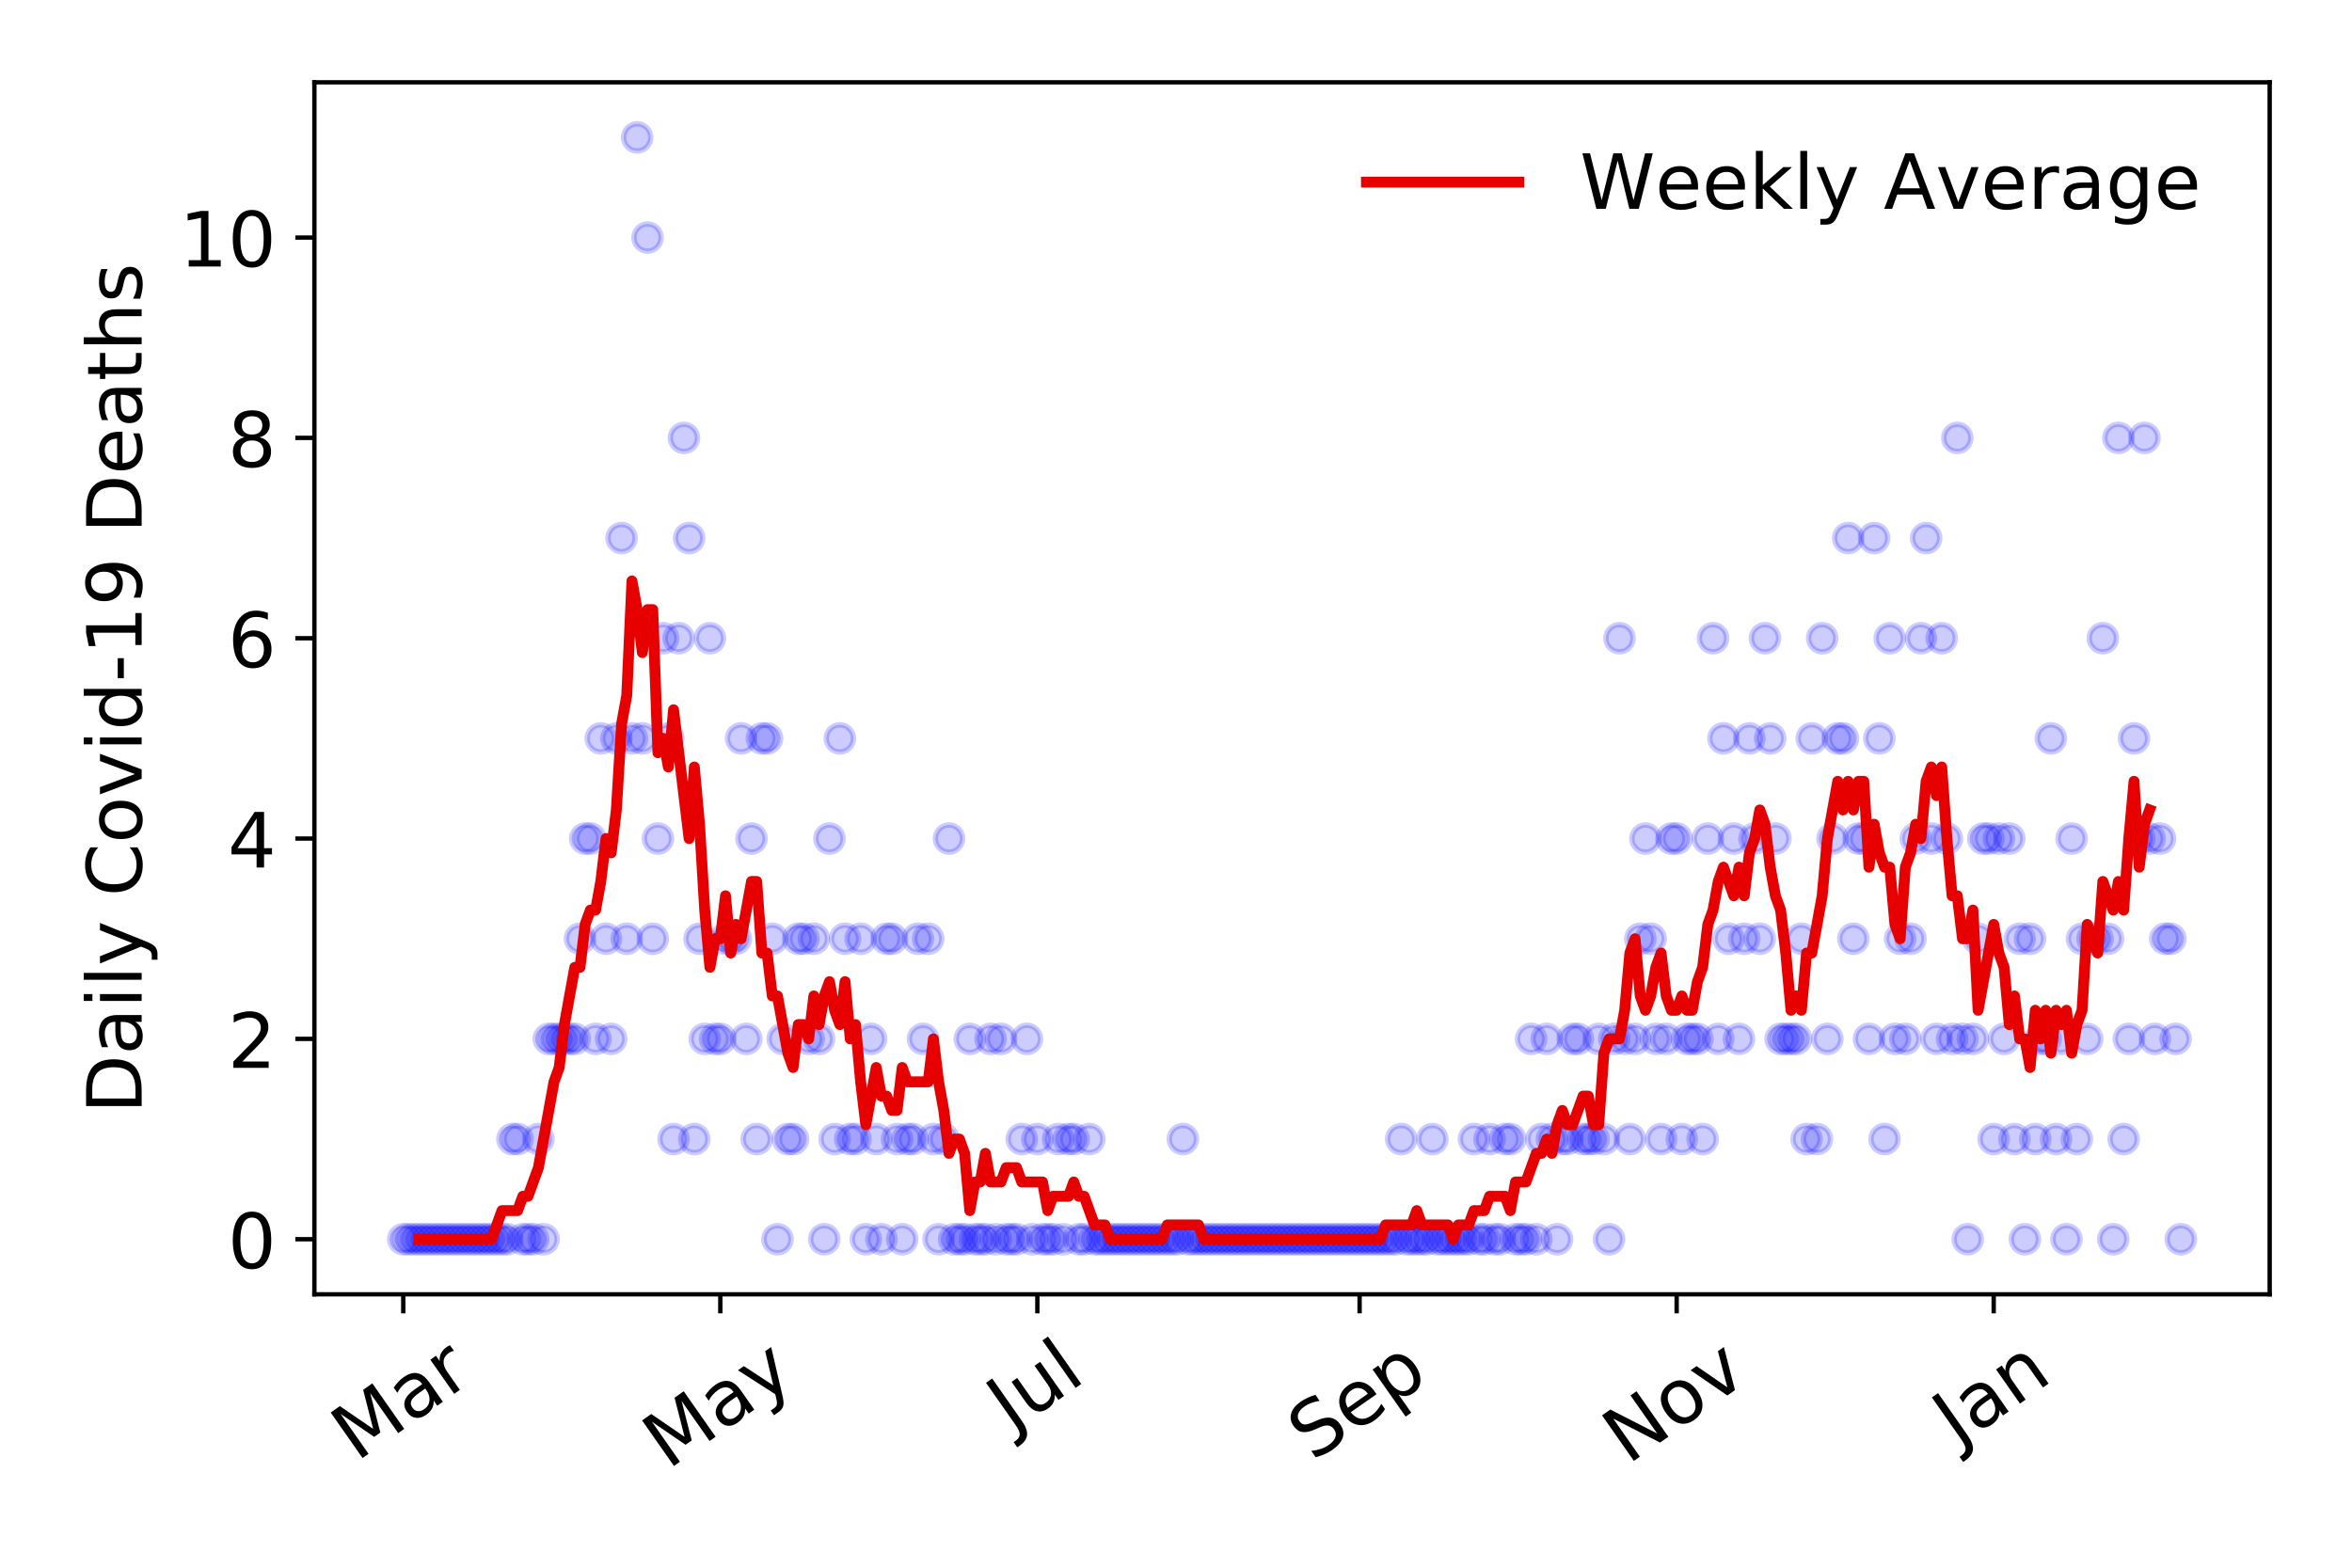 <?xml version="1.0" encoding="utf-8" standalone="no"?>
<!DOCTYPE svg PUBLIC "-//W3C//DTD SVG 1.1//EN"
  "http://www.w3.org/Graphics/SVG/1.1/DTD/svg11.dtd">
<!-- Created with matplotlib (https://matplotlib.org/) -->
<svg height="288pt" version="1.1" viewBox="0 0 432 288" width="432pt" xmlns="http://www.w3.org/2000/svg" xmlns:xlink="http://www.w3.org/1999/xlink">
 <defs>
  <style type="text/css">
*{stroke-linecap:butt;stroke-linejoin:round;}
  </style>
 </defs>
 <g id="figure_1">
  <g id="patch_1">
   <path d="M 0 288 
L 432 288 
L 432 0 
L 0 0 
z
" style="fill:#ffffff;"/>
  </g>
  <g id="axes_1">
   <g id="patch_2">
    <path d="M 57.745 237.778 
L 416.88 237.778 
L 416.88 15.12 
L 57.745 15.12 
z
" style="fill:#ffffff;"/>
   </g>
   <g id="matplotlib.axis_1">
    <g id="xtick_1">
     <g id="line2d_1">
      <defs>
       <path d="M 0 0 
L 0 3.5 
" id="mfa1a686446" style="stroke:#000000;stroke-width:0.8;"/>
      </defs>
      <g>
       <use style="stroke:#000000;stroke-width:0.8;" x="74.069" xlink:href="#mfa1a686446" y="237.778"/>
      </g>
     </g>
     <g id="text_1">
      <!-- Mar -->
      <defs>
       <path d="M 9.812 72.906 
L 24.516 72.906 
L 43.109 23.297 
L 61.812 72.906 
L 76.516 72.906 
L 76.516 0 
L 66.891 0 
L 66.891 64.016 
L 48.094 14.016 
L 38.188 14.016 
L 19.391 64.016 
L 19.391 0 
L 9.812 0 
z
" id="DejaVuSans-77"/>
       <path d="M 34.281 27.484 
Q 23.391 27.484 19.188 25 
Q 14.984 22.516 14.984 16.5 
Q 14.984 11.719 18.141 8.906 
Q 21.297 6.109 26.703 6.109 
Q 34.188 6.109 38.703 11.406 
Q 43.219 16.703 43.219 25.484 
L 43.219 27.484 
z
M 52.203 31.203 
L 52.203 0 
L 43.219 0 
L 43.219 8.297 
Q 40.141 3.328 35.547 0.953 
Q 30.953 -1.422 24.312 -1.422 
Q 15.922 -1.422 10.953 3.297 
Q 6 8.016 6 15.922 
Q 6 25.141 12.172 29.828 
Q 18.359 34.516 30.609 34.516 
L 43.219 34.516 
L 43.219 35.406 
Q 43.219 41.609 39.141 45 
Q 35.062 48.391 27.688 48.391 
Q 23 48.391 18.547 47.266 
Q 14.109 46.141 10.016 43.891 
L 10.016 52.203 
Q 14.938 54.109 19.578 55.047 
Q 24.219 56 28.609 56 
Q 40.484 56 46.344 49.844 
Q 52.203 43.703 52.203 31.203 
z
" id="DejaVuSans-97"/>
       <path d="M 41.109 46.297 
Q 39.594 47.172 37.812 47.578 
Q 36.031 48 33.891 48 
Q 26.266 48 22.188 43.047 
Q 18.109 38.094 18.109 28.812 
L 18.109 0 
L 9.078 0 
L 9.078 54.688 
L 18.109 54.688 
L 18.109 46.188 
Q 20.953 51.172 25.484 53.578 
Q 30.031 56 36.531 56 
Q 37.453 56 38.578 55.875 
Q 39.703 55.766 41.062 55.516 
z
" id="DejaVuSans-114"/>
      </defs>
      <g transform="translate(65.467 268.643)rotate(-35)scale(0.14 -0.14)">
       <use xlink:href="#DejaVuSans-77"/>
       <use x="86.279" xlink:href="#DejaVuSans-97"/>
       <use x="147.559" xlink:href="#DejaVuSans-114"/>
      </g>
     </g>
    </g>
    <g id="xtick_2">
     <g id="line2d_2">
      <g>
       <use style="stroke:#000000;stroke-width:0.8;" x="132.302" xlink:href="#mfa1a686446" y="237.778"/>
      </g>
     </g>
     <g id="text_2">
      <!-- May -->
      <defs>
       <path d="M 32.172 -5.078 
Q 28.375 -14.844 24.75 -17.812 
Q 21.141 -20.797 15.094 -20.797 
L 7.906 -20.797 
L 7.906 -13.281 
L 13.188 -13.281 
Q 16.891 -13.281 18.938 -11.516 
Q 21 -9.766 23.484 -3.219 
L 25.094 0.875 
L 2.984 54.688 
L 12.5 54.688 
L 29.594 11.922 
L 46.688 54.688 
L 56.203 54.688 
z
" id="DejaVuSans-121"/>
      </defs>
      <g transform="translate(122.663 270.094)rotate(-35)scale(0.14 -0.14)">
       <use xlink:href="#DejaVuSans-77"/>
       <use x="86.279" xlink:href="#DejaVuSans-97"/>
       <use x="147.559" xlink:href="#DejaVuSans-121"/>
      </g>
     </g>
    </g>
    <g id="xtick_3">
     <g id="line2d_3">
      <g>
       <use style="stroke:#000000;stroke-width:0.8;" x="190.535" xlink:href="#mfa1a686446" y="237.778"/>
      </g>
     </g>
     <g id="text_3">
      <!-- Jul -->
      <defs>
       <path d="M 9.812 72.906 
L 19.672 72.906 
L 19.672 5.078 
Q 19.672 -8.109 14.672 -14.062 
Q 9.672 -20.016 -1.422 -20.016 
L -5.172 -20.016 
L -5.172 -11.719 
L -2.094 -11.719 
Q 4.438 -11.719 7.125 -8.047 
Q 9.812 -4.391 9.812 5.078 
z
" id="DejaVuSans-74"/>
       <path d="M 8.5 21.578 
L 8.5 54.688 
L 17.484 54.688 
L 17.484 21.922 
Q 17.484 14.156 20.5 10.266 
Q 23.531 6.391 29.594 6.391 
Q 36.859 6.391 41.078 11.031 
Q 45.312 15.672 45.312 23.688 
L 45.312 54.688 
L 54.297 54.688 
L 54.297 0 
L 45.312 0 
L 45.312 8.406 
Q 42.047 3.422 37.719 1 
Q 33.406 -1.422 27.688 -1.422 
Q 18.266 -1.422 13.375 4.438 
Q 8.5 10.297 8.5 21.578 
z
M 31.109 56 
z
" id="DejaVuSans-117"/>
       <path d="M 9.422 75.984 
L 18.406 75.984 
L 18.406 0 
L 9.422 0 
z
" id="DejaVuSans-108"/>
      </defs>
      <g transform="translate(185.833 263.181)rotate(-35)scale(0.14 -0.14)">
       <use xlink:href="#DejaVuSans-74"/>
       <use x="29.492" xlink:href="#DejaVuSans-117"/>
       <use x="92.871" xlink:href="#DejaVuSans-108"/>
      </g>
     </g>
    </g>
    <g id="xtick_4">
     <g id="line2d_4">
      <g>
       <use style="stroke:#000000;stroke-width:0.8;" x="249.723" xlink:href="#mfa1a686446" y="237.778"/>
      </g>
     </g>
     <g id="text_4">
      <!-- Sep -->
      <defs>
       <path d="M 53.516 70.516 
L 53.516 60.891 
Q 47.906 63.578 42.922 64.891 
Q 37.938 66.219 33.297 66.219 
Q 25.25 66.219 20.875 63.094 
Q 16.5 59.969 16.5 54.203 
Q 16.5 49.359 19.406 46.891 
Q 22.312 44.438 30.422 42.922 
L 36.375 41.703 
Q 47.406 39.594 52.656 34.297 
Q 57.906 29 57.906 20.125 
Q 57.906 9.516 50.797 4.047 
Q 43.703 -1.422 29.984 -1.422 
Q 24.812 -1.422 18.969 -0.25 
Q 13.141 0.922 6.891 3.219 
L 6.891 13.375 
Q 12.891 10.016 18.656 8.297 
Q 24.422 6.594 29.984 6.594 
Q 38.422 6.594 43.016 9.906 
Q 47.609 13.234 47.609 19.391 
Q 47.609 24.75 44.312 27.781 
Q 41.016 30.812 33.5 32.328 
L 27.484 33.5 
Q 16.453 35.688 11.516 40.375 
Q 6.594 45.062 6.594 53.422 
Q 6.594 63.094 13.406 68.656 
Q 20.219 74.219 32.172 74.219 
Q 37.312 74.219 42.625 73.281 
Q 47.953 72.359 53.516 70.516 
z
" id="DejaVuSans-83"/>
       <path d="M 56.203 29.594 
L 56.203 25.203 
L 14.891 25.203 
Q 15.484 15.922 20.484 11.062 
Q 25.484 6.203 34.422 6.203 
Q 39.594 6.203 44.453 7.469 
Q 49.312 8.734 54.109 11.281 
L 54.109 2.781 
Q 49.266 0.734 44.188 -0.344 
Q 39.109 -1.422 33.891 -1.422 
Q 20.797 -1.422 13.156 6.188 
Q 5.516 13.812 5.516 26.812 
Q 5.516 40.234 12.766 48.109 
Q 20.016 56 32.328 56 
Q 43.359 56 49.781 48.891 
Q 56.203 41.797 56.203 29.594 
z
M 47.219 32.234 
Q 47.125 39.594 43.094 43.984 
Q 39.062 48.391 32.422 48.391 
Q 24.906 48.391 20.391 44.141 
Q 15.875 39.891 15.188 32.172 
z
" id="DejaVuSans-101"/>
       <path d="M 18.109 8.203 
L 18.109 -20.797 
L 9.078 -20.797 
L 9.078 54.688 
L 18.109 54.688 
L 18.109 46.391 
Q 20.953 51.266 25.266 53.625 
Q 29.594 56 35.594 56 
Q 45.562 56 51.781 48.094 
Q 58.016 40.188 58.016 27.297 
Q 58.016 14.406 51.781 6.484 
Q 45.562 -1.422 35.594 -1.422 
Q 29.594 -1.422 25.266 0.953 
Q 20.953 3.328 18.109 8.203 
z
M 48.688 27.297 
Q 48.688 37.203 44.609 42.844 
Q 40.531 48.484 33.406 48.484 
Q 26.266 48.484 22.188 42.844 
Q 18.109 37.203 18.109 27.297 
Q 18.109 17.391 22.188 11.75 
Q 26.266 6.109 33.406 6.109 
Q 40.531 6.109 44.609 11.75 
Q 48.688 17.391 48.688 27.297 
z
" id="DejaVuSans-112"/>
      </defs>
      <g transform="translate(241.13 268.629)rotate(-35)scale(0.14 -0.14)">
       <use xlink:href="#DejaVuSans-83"/>
       <use x="63.477" xlink:href="#DejaVuSans-101"/>
       <use x="125" xlink:href="#DejaVuSans-112"/>
      </g>
     </g>
    </g>
    <g id="xtick_5">
     <g id="line2d_5">
      <g>
       <use style="stroke:#000000;stroke-width:0.8;" x="307.956" xlink:href="#mfa1a686446" y="237.778"/>
      </g>
     </g>
     <g id="text_5">
      <!-- Nov -->
      <defs>
       <path d="M 9.812 72.906 
L 23.094 72.906 
L 55.422 11.922 
L 55.422 72.906 
L 64.984 72.906 
L 64.984 0 
L 51.703 0 
L 19.391 60.984 
L 19.391 0 
L 9.812 0 
z
" id="DejaVuSans-78"/>
       <path d="M 30.609 48.391 
Q 23.391 48.391 19.188 42.75 
Q 14.984 37.109 14.984 27.297 
Q 14.984 17.484 19.156 11.844 
Q 23.344 6.203 30.609 6.203 
Q 37.797 6.203 41.984 11.859 
Q 46.188 17.531 46.188 27.297 
Q 46.188 37.016 41.984 42.703 
Q 37.797 48.391 30.609 48.391 
z
M 30.609 56 
Q 42.328 56 49.016 48.375 
Q 55.719 40.766 55.719 27.297 
Q 55.719 13.875 49.016 6.219 
Q 42.328 -1.422 30.609 -1.422 
Q 18.844 -1.422 12.172 6.219 
Q 5.516 13.875 5.516 27.297 
Q 5.516 40.766 12.172 48.375 
Q 18.844 56 30.609 56 
z
" id="DejaVuSans-111"/>
       <path d="M 2.984 54.688 
L 12.5 54.688 
L 29.594 8.797 
L 46.688 54.688 
L 56.203 54.688 
L 35.688 0 
L 23.484 0 
z
" id="DejaVuSans-118"/>
      </defs>
      <g transform="translate(298.979 269.166)rotate(-35)scale(0.14 -0.14)">
       <use xlink:href="#DejaVuSans-78"/>
       <use x="74.805" xlink:href="#DejaVuSans-111"/>
       <use x="135.986" xlink:href="#DejaVuSans-118"/>
      </g>
     </g>
    </g>
    <g id="xtick_6">
     <g id="line2d_6">
      <g>
       <use style="stroke:#000000;stroke-width:0.8;" x="366.189" xlink:href="#mfa1a686446" y="237.778"/>
      </g>
     </g>
     <g id="text_6">
      <!-- Jan -->
      <defs>
       <path d="M 54.891 33.016 
L 54.891 0 
L 45.906 0 
L 45.906 32.719 
Q 45.906 40.484 42.875 44.328 
Q 39.844 48.188 33.797 48.188 
Q 26.516 48.188 22.312 43.547 
Q 18.109 38.922 18.109 30.906 
L 18.109 0 
L 9.078 0 
L 9.078 54.688 
L 18.109 54.688 
L 18.109 46.188 
Q 21.344 51.125 25.703 53.562 
Q 30.078 56 35.797 56 
Q 45.219 56 50.047 50.172 
Q 54.891 44.344 54.891 33.016 
z
" id="DejaVuSans-110"/>
      </defs>
      <g transform="translate(359.565 265.871)rotate(-35)scale(0.14 -0.14)">
       <use xlink:href="#DejaVuSans-74"/>
       <use x="29.492" xlink:href="#DejaVuSans-97"/>
       <use x="90.771" xlink:href="#DejaVuSans-110"/>
      </g>
     </g>
    </g>
   </g>
   <g id="matplotlib.axis_2">
    <g id="ytick_1">
     <g id="line2d_7">
      <defs>
       <path d="M 0 0 
L -3.5 0 
" id="m73968c3852" style="stroke:#000000;stroke-width:0.8;"/>
      </defs>
      <g>
       <use style="stroke:#000000;stroke-width:0.8;" x="57.745" xlink:href="#m73968c3852" y="227.657"/>
      </g>
     </g>
     <g id="text_7">
      <!-- 0 -->
      <defs>
       <path d="M 31.781 66.406 
Q 24.172 66.406 20.328 58.906 
Q 16.5 51.422 16.5 36.375 
Q 16.5 21.391 20.328 13.891 
Q 24.172 6.391 31.781 6.391 
Q 39.453 6.391 43.281 13.891 
Q 47.125 21.391 47.125 36.375 
Q 47.125 51.422 43.281 58.906 
Q 39.453 66.406 31.781 66.406 
z
M 31.781 74.219 
Q 44.047 74.219 50.516 64.516 
Q 56.984 54.828 56.984 36.375 
Q 56.984 17.969 50.516 8.266 
Q 44.047 -1.422 31.781 -1.422 
Q 19.531 -1.422 13.062 8.266 
Q 6.594 17.969 6.594 36.375 
Q 6.594 54.828 13.062 64.516 
Q 19.531 74.219 31.781 74.219 
z
" id="DejaVuSans-48"/>
      </defs>
      <g transform="translate(41.837 232.976)scale(0.14 -0.14)">
       <use xlink:href="#DejaVuSans-48"/>
      </g>
     </g>
    </g>
    <g id="ytick_2">
     <g id="line2d_8">
      <g>
       <use style="stroke:#000000;stroke-width:0.8;" x="57.745" xlink:href="#m73968c3852" y="190.854"/>
      </g>
     </g>
     <g id="text_8">
      <!-- 2 -->
      <defs>
       <path d="M 19.188 8.297 
L 53.609 8.297 
L 53.609 0 
L 7.328 0 
L 7.328 8.297 
Q 12.938 14.109 22.625 23.891 
Q 32.328 33.688 34.812 36.531 
Q 39.547 41.844 41.422 45.531 
Q 43.312 49.219 43.312 52.781 
Q 43.312 58.594 39.234 62.25 
Q 35.156 65.922 28.609 65.922 
Q 23.969 65.922 18.812 64.312 
Q 13.672 62.703 7.812 59.422 
L 7.812 69.391 
Q 13.766 71.781 18.938 73 
Q 24.125 74.219 28.422 74.219 
Q 39.75 74.219 46.484 68.547 
Q 53.219 62.891 53.219 53.422 
Q 53.219 48.922 51.531 44.891 
Q 49.859 40.875 45.406 35.406 
Q 44.188 33.984 37.641 27.219 
Q 31.109 20.453 19.188 8.297 
z
" id="DejaVuSans-50"/>
      </defs>
      <g transform="translate(41.837 196.173)scale(0.14 -0.14)">
       <use xlink:href="#DejaVuSans-50"/>
      </g>
     </g>
    </g>
    <g id="ytick_3">
     <g id="line2d_9">
      <g>
       <use style="stroke:#000000;stroke-width:0.8;" x="57.745" xlink:href="#m73968c3852" y="154.051"/>
      </g>
     </g>
     <g id="text_9">
      <!-- 4 -->
      <defs>
       <path d="M 37.797 64.312 
L 12.891 25.391 
L 37.797 25.391 
z
M 35.203 72.906 
L 47.609 72.906 
L 47.609 25.391 
L 58.016 25.391 
L 58.016 17.188 
L 47.609 17.188 
L 47.609 0 
L 37.797 0 
L 37.797 17.188 
L 4.891 17.188 
L 4.891 26.703 
z
" id="DejaVuSans-52"/>
      </defs>
      <g transform="translate(41.837 159.37)scale(0.14 -0.14)">
       <use xlink:href="#DejaVuSans-52"/>
      </g>
     </g>
    </g>
    <g id="ytick_4">
     <g id="line2d_10">
      <g>
       <use style="stroke:#000000;stroke-width:0.8;" x="57.745" xlink:href="#m73968c3852" y="117.248"/>
      </g>
     </g>
     <g id="text_10">
      <!-- 6 -->
      <defs>
       <path d="M 33.016 40.375 
Q 26.375 40.375 22.484 35.828 
Q 18.609 31.297 18.609 23.391 
Q 18.609 15.531 22.484 10.953 
Q 26.375 6.391 33.016 6.391 
Q 39.656 6.391 43.531 10.953 
Q 47.406 15.531 47.406 23.391 
Q 47.406 31.297 43.531 35.828 
Q 39.656 40.375 33.016 40.375 
z
M 52.594 71.297 
L 52.594 62.312 
Q 48.875 64.062 45.094 64.984 
Q 41.312 65.922 37.594 65.922 
Q 27.828 65.922 22.672 59.328 
Q 17.531 52.734 16.797 39.406 
Q 19.672 43.656 24.016 45.922 
Q 28.375 48.188 33.594 48.188 
Q 44.578 48.188 50.953 41.516 
Q 57.328 34.859 57.328 23.391 
Q 57.328 12.156 50.688 5.359 
Q 44.047 -1.422 33.016 -1.422 
Q 20.359 -1.422 13.672 8.266 
Q 6.984 17.969 6.984 36.375 
Q 6.984 53.656 15.188 63.938 
Q 23.391 74.219 37.203 74.219 
Q 40.922 74.219 44.703 73.484 
Q 48.484 72.75 52.594 71.297 
z
" id="DejaVuSans-54"/>
      </defs>
      <g transform="translate(41.837 122.567)scale(0.14 -0.14)">
       <use xlink:href="#DejaVuSans-54"/>
      </g>
     </g>
    </g>
    <g id="ytick_5">
     <g id="line2d_11">
      <g>
       <use style="stroke:#000000;stroke-width:0.8;" x="57.745" xlink:href="#m73968c3852" y="80.445"/>
      </g>
     </g>
     <g id="text_11">
      <!-- 8 -->
      <defs>
       <path d="M 31.781 34.625 
Q 24.75 34.625 20.719 30.859 
Q 16.703 27.094 16.703 20.516 
Q 16.703 13.922 20.719 10.156 
Q 24.75 6.391 31.781 6.391 
Q 38.812 6.391 42.859 10.172 
Q 46.922 13.969 46.922 20.516 
Q 46.922 27.094 42.891 30.859 
Q 38.875 34.625 31.781 34.625 
z
M 21.922 38.812 
Q 15.578 40.375 12.031 44.719 
Q 8.5 49.078 8.5 55.328 
Q 8.5 64.062 14.719 69.141 
Q 20.953 74.219 31.781 74.219 
Q 42.672 74.219 48.875 69.141 
Q 55.078 64.062 55.078 55.328 
Q 55.078 49.078 51.531 44.719 
Q 48 40.375 41.703 38.812 
Q 48.828 37.156 52.797 32.312 
Q 56.781 27.484 56.781 20.516 
Q 56.781 9.906 50.312 4.234 
Q 43.844 -1.422 31.781 -1.422 
Q 19.734 -1.422 13.25 4.234 
Q 6.781 9.906 6.781 20.516 
Q 6.781 27.484 10.781 32.312 
Q 14.797 37.156 21.922 38.812 
z
M 18.312 54.391 
Q 18.312 48.734 21.844 45.562 
Q 25.391 42.391 31.781 42.391 
Q 38.141 42.391 41.719 45.562 
Q 45.312 48.734 45.312 54.391 
Q 45.312 60.062 41.719 63.234 
Q 38.141 66.406 31.781 66.406 
Q 25.391 66.406 21.844 63.234 
Q 18.312 60.062 18.312 54.391 
z
" id="DejaVuSans-56"/>
      </defs>
      <g transform="translate(41.837 85.764)scale(0.14 -0.14)">
       <use xlink:href="#DejaVuSans-56"/>
      </g>
     </g>
    </g>
    <g id="ytick_6">
     <g id="line2d_12">
      <g>
       <use style="stroke:#000000;stroke-width:0.8;" x="57.745" xlink:href="#m73968c3852" y="43.642"/>
      </g>
     </g>
     <g id="text_12">
      <!-- 10 -->
      <defs>
       <path d="M 12.406 8.297 
L 28.516 8.297 
L 28.516 63.922 
L 10.984 60.406 
L 10.984 69.391 
L 28.422 72.906 
L 38.281 72.906 
L 38.281 8.297 
L 54.391 8.297 
L 54.391 0 
L 12.406 0 
z
" id="DejaVuSans-49"/>
      </defs>
      <g transform="translate(32.93 48.961)scale(0.14 -0.14)">
       <use xlink:href="#DejaVuSans-49"/>
       <use x="63.623" xlink:href="#DejaVuSans-48"/>
      </g>
     </g>
    </g>
    <g id="text_13">
     <!-- Daily Covid-19 Deaths -->
     <defs>
      <path d="M 19.672 64.797 
L 19.672 8.109 
L 31.594 8.109 
Q 46.688 8.109 53.688 14.938 
Q 60.688 21.781 60.688 36.531 
Q 60.688 51.172 53.688 57.984 
Q 46.688 64.797 31.594 64.797 
z
M 9.812 72.906 
L 30.078 72.906 
Q 51.266 72.906 61.172 64.094 
Q 71.094 55.281 71.094 36.531 
Q 71.094 17.672 61.125 8.828 
Q 51.172 0 30.078 0 
L 9.812 0 
z
" id="DejaVuSans-68"/>
      <path d="M 9.422 54.688 
L 18.406 54.688 
L 18.406 0 
L 9.422 0 
z
M 9.422 75.984 
L 18.406 75.984 
L 18.406 64.594 
L 9.422 64.594 
z
" id="DejaVuSans-105"/>
      <path id="DejaVuSans-32"/>
      <path d="M 64.406 67.281 
L 64.406 56.891 
Q 59.422 61.531 53.781 63.812 
Q 48.141 66.109 41.797 66.109 
Q 29.297 66.109 22.656 58.469 
Q 16.016 50.828 16.016 36.375 
Q 16.016 21.969 22.656 14.328 
Q 29.297 6.688 41.797 6.688 
Q 48.141 6.688 53.781 8.984 
Q 59.422 11.281 64.406 15.922 
L 64.406 5.609 
Q 59.234 2.094 53.438 0.328 
Q 47.656 -1.422 41.219 -1.422 
Q 24.656 -1.422 15.125 8.703 
Q 5.609 18.844 5.609 36.375 
Q 5.609 53.953 15.125 64.078 
Q 24.656 74.219 41.219 74.219 
Q 47.75 74.219 53.531 72.484 
Q 59.328 70.75 64.406 67.281 
z
" id="DejaVuSans-67"/>
      <path d="M 45.406 46.391 
L 45.406 75.984 
L 54.391 75.984 
L 54.391 0 
L 45.406 0 
L 45.406 8.203 
Q 42.578 3.328 38.25 0.953 
Q 33.938 -1.422 27.875 -1.422 
Q 17.969 -1.422 11.734 6.484 
Q 5.516 14.406 5.516 27.297 
Q 5.516 40.188 11.734 48.094 
Q 17.969 56 27.875 56 
Q 33.938 56 38.25 53.625 
Q 42.578 51.266 45.406 46.391 
z
M 14.797 27.297 
Q 14.797 17.391 18.875 11.75 
Q 22.953 6.109 30.078 6.109 
Q 37.203 6.109 41.297 11.75 
Q 45.406 17.391 45.406 27.297 
Q 45.406 37.203 41.297 42.844 
Q 37.203 48.484 30.078 48.484 
Q 22.953 48.484 18.875 42.844 
Q 14.797 37.203 14.797 27.297 
z
" id="DejaVuSans-100"/>
      <path d="M 4.891 31.391 
L 31.203 31.391 
L 31.203 23.391 
L 4.891 23.391 
z
" id="DejaVuSans-45"/>
      <path d="M 10.984 1.516 
L 10.984 10.5 
Q 14.703 8.734 18.5 7.812 
Q 22.312 6.891 25.984 6.891 
Q 35.75 6.891 40.891 13.453 
Q 46.047 20.016 46.781 33.406 
Q 43.953 29.203 39.594 26.953 
Q 35.25 24.703 29.984 24.703 
Q 19.047 24.703 12.672 31.312 
Q 6.297 37.938 6.297 49.422 
Q 6.297 60.641 12.938 67.422 
Q 19.578 74.219 30.609 74.219 
Q 43.266 74.219 49.922 64.516 
Q 56.594 54.828 56.594 36.375 
Q 56.594 19.141 48.406 8.859 
Q 40.234 -1.422 26.422 -1.422 
Q 22.703 -1.422 18.891 -0.688 
Q 15.094 0.047 10.984 1.516 
z
M 30.609 32.422 
Q 37.25 32.422 41.125 36.953 
Q 45.016 41.5 45.016 49.422 
Q 45.016 57.281 41.125 61.844 
Q 37.25 66.406 30.609 66.406 
Q 23.969 66.406 20.094 61.844 
Q 16.219 57.281 16.219 49.422 
Q 16.219 41.5 20.094 36.953 
Q 23.969 32.422 30.609 32.422 
z
" id="DejaVuSans-57"/>
      <path d="M 18.312 70.219 
L 18.312 54.688 
L 36.812 54.688 
L 36.812 47.703 
L 18.312 47.703 
L 18.312 18.016 
Q 18.312 11.328 20.141 9.422 
Q 21.969 7.516 27.594 7.516 
L 36.812 7.516 
L 36.812 0 
L 27.594 0 
Q 17.188 0 13.234 3.875 
Q 9.281 7.766 9.281 18.016 
L 9.281 47.703 
L 2.688 47.703 
L 2.688 54.688 
L 9.281 54.688 
L 9.281 70.219 
z
" id="DejaVuSans-116"/>
      <path d="M 54.891 33.016 
L 54.891 0 
L 45.906 0 
L 45.906 32.719 
Q 45.906 40.484 42.875 44.328 
Q 39.844 48.188 33.797 48.188 
Q 26.516 48.188 22.312 43.547 
Q 18.109 38.922 18.109 30.906 
L 18.109 0 
L 9.078 0 
L 9.078 75.984 
L 18.109 75.984 
L 18.109 46.188 
Q 21.344 51.125 25.703 53.562 
Q 30.078 56 35.797 56 
Q 45.219 56 50.047 50.172 
Q 54.891 44.344 54.891 33.016 
z
" id="DejaVuSans-104"/>
      <path d="M 44.281 53.078 
L 44.281 44.578 
Q 40.484 46.531 36.375 47.5 
Q 32.281 48.484 27.875 48.484 
Q 21.188 48.484 17.844 46.438 
Q 14.5 44.391 14.5 40.281 
Q 14.5 37.156 16.891 35.375 
Q 19.281 33.594 26.516 31.984 
L 29.594 31.297 
Q 39.156 29.25 43.188 25.516 
Q 47.219 21.781 47.219 15.094 
Q 47.219 7.469 41.188 3.016 
Q 35.156 -1.422 24.609 -1.422 
Q 20.219 -1.422 15.453 -0.562 
Q 10.688 0.297 5.422 2 
L 5.422 11.281 
Q 10.406 8.688 15.234 7.391 
Q 20.062 6.109 24.812 6.109 
Q 31.156 6.109 34.562 8.281 
Q 37.984 10.453 37.984 14.406 
Q 37.984 18.062 35.516 20.016 
Q 33.062 21.969 24.703 23.781 
L 21.578 24.516 
Q 13.234 26.266 9.516 29.906 
Q 5.812 33.547 5.812 39.891 
Q 5.812 47.609 11.281 51.797 
Q 16.75 56 26.812 56 
Q 31.781 56 36.172 55.266 
Q 40.578 54.547 44.281 53.078 
z
" id="DejaVuSans-115"/>
     </defs>
     <g transform="translate(26.018 204.56)rotate(-90)scale(0.14 -0.14)">
      <use xlink:href="#DejaVuSans-68"/>
      <use x="77.002" xlink:href="#DejaVuSans-97"/>
      <use x="138.281" xlink:href="#DejaVuSans-105"/>
      <use x="166.064" xlink:href="#DejaVuSans-108"/>
      <use x="193.848" xlink:href="#DejaVuSans-121"/>
      <use x="253.027" xlink:href="#DejaVuSans-32"/>
      <use x="284.814" xlink:href="#DejaVuSans-67"/>
      <use x="354.639" xlink:href="#DejaVuSans-111"/>
      <use x="415.82" xlink:href="#DejaVuSans-118"/>
      <use x="475" xlink:href="#DejaVuSans-105"/>
      <use x="502.783" xlink:href="#DejaVuSans-100"/>
      <use x="566.26" xlink:href="#DejaVuSans-45"/>
      <use x="602.344" xlink:href="#DejaVuSans-49"/>
      <use x="665.967" xlink:href="#DejaVuSans-57"/>
      <use x="729.59" xlink:href="#DejaVuSans-32"/>
      <use x="761.377" xlink:href="#DejaVuSans-68"/>
      <use x="838.379" xlink:href="#DejaVuSans-101"/>
      <use x="899.902" xlink:href="#DejaVuSans-97"/>
      <use x="961.182" xlink:href="#DejaVuSans-116"/>
      <use x="1000.391" xlink:href="#DejaVuSans-104"/>
      <use x="1063.77" xlink:href="#DejaVuSans-115"/>
     </g>
    </g>
   </g>
   <g id="line2d_13">
    <defs>
     <path d="M 0 2.5 
C 0.663 2.5 1.299 2.237 1.768 1.768 
C 2.237 1.299 2.5 0.663 2.5 0 
C 2.5 -0.663 2.237 -1.299 1.768 -1.768 
C 1.299 -2.237 0.663 -2.5 0 -2.5 
C -0.663 -2.5 -1.299 -2.237 -1.768 -1.768 
C -2.237 -1.299 -2.5 -0.663 -2.5 0 
C -2.5 0.663 -2.237 1.299 -1.768 1.768 
C -1.299 2.237 -0.663 2.5 0 2.5 
z
" id="m868ae51813" style="stroke:#0000ff;stroke-opacity:0.2;"/>
    </defs>
    <g clip-path="url(#pd8b1a19719)">
     <use style="fill:#0000ff;fill-opacity:0.2;stroke:#0000ff;stroke-opacity:0.2;" x="74.069" xlink:href="#m868ae51813" y="227.657"/>
     <use style="fill:#0000ff;fill-opacity:0.2;stroke:#0000ff;stroke-opacity:0.2;" x="75.024" xlink:href="#m868ae51813" y="227.657"/>
     <use style="fill:#0000ff;fill-opacity:0.2;stroke:#0000ff;stroke-opacity:0.2;" x="75.979" xlink:href="#m868ae51813" y="227.657"/>
     <use style="fill:#0000ff;fill-opacity:0.2;stroke:#0000ff;stroke-opacity:0.2;" x="76.933" xlink:href="#m868ae51813" y="227.657"/>
     <use style="fill:#0000ff;fill-opacity:0.2;stroke:#0000ff;stroke-opacity:0.2;" x="77.888" xlink:href="#m868ae51813" y="227.657"/>
     <use style="fill:#0000ff;fill-opacity:0.2;stroke:#0000ff;stroke-opacity:0.2;" x="78.843" xlink:href="#m868ae51813" y="227.657"/>
     <use style="fill:#0000ff;fill-opacity:0.2;stroke:#0000ff;stroke-opacity:0.2;" x="79.797" xlink:href="#m868ae51813" y="227.657"/>
     <use style="fill:#0000ff;fill-opacity:0.2;stroke:#0000ff;stroke-opacity:0.2;" x="80.752" xlink:href="#m868ae51813" y="227.657"/>
     <use style="fill:#0000ff;fill-opacity:0.2;stroke:#0000ff;stroke-opacity:0.2;" x="81.706" xlink:href="#m868ae51813" y="227.657"/>
     <use style="fill:#0000ff;fill-opacity:0.2;stroke:#0000ff;stroke-opacity:0.2;" x="82.661" xlink:href="#m868ae51813" y="227.657"/>
     <use style="fill:#0000ff;fill-opacity:0.2;stroke:#0000ff;stroke-opacity:0.2;" x="83.616" xlink:href="#m868ae51813" y="227.657"/>
     <use style="fill:#0000ff;fill-opacity:0.2;stroke:#0000ff;stroke-opacity:0.2;" x="84.57" xlink:href="#m868ae51813" y="227.657"/>
     <use style="fill:#0000ff;fill-opacity:0.2;stroke:#0000ff;stroke-opacity:0.2;" x="85.525" xlink:href="#m868ae51813" y="227.657"/>
     <use style="fill:#0000ff;fill-opacity:0.2;stroke:#0000ff;stroke-opacity:0.2;" x="86.48" xlink:href="#m868ae51813" y="227.657"/>
     <use style="fill:#0000ff;fill-opacity:0.2;stroke:#0000ff;stroke-opacity:0.2;" x="87.434" xlink:href="#m868ae51813" y="227.657"/>
     <use style="fill:#0000ff;fill-opacity:0.2;stroke:#0000ff;stroke-opacity:0.2;" x="88.389" xlink:href="#m868ae51813" y="227.657"/>
     <use style="fill:#0000ff;fill-opacity:0.2;stroke:#0000ff;stroke-opacity:0.2;" x="89.344" xlink:href="#m868ae51813" y="227.657"/>
     <use style="fill:#0000ff;fill-opacity:0.2;stroke:#0000ff;stroke-opacity:0.2;" x="90.298" xlink:href="#m868ae51813" y="227.657"/>
     <use style="fill:#0000ff;fill-opacity:0.2;stroke:#0000ff;stroke-opacity:0.2;" x="91.253" xlink:href="#m868ae51813" y="227.657"/>
     <use style="fill:#0000ff;fill-opacity:0.2;stroke:#0000ff;stroke-opacity:0.2;" x="92.207" xlink:href="#m868ae51813" y="227.657"/>
     <use style="fill:#0000ff;fill-opacity:0.2;stroke:#0000ff;stroke-opacity:0.2;" x="93.162" xlink:href="#m868ae51813" y="227.657"/>
     <use style="fill:#0000ff;fill-opacity:0.2;stroke:#0000ff;stroke-opacity:0.2;" x="94.117" xlink:href="#m868ae51813" y="209.256"/>
     <use style="fill:#0000ff;fill-opacity:0.2;stroke:#0000ff;stroke-opacity:0.2;" x="95.071" xlink:href="#m868ae51813" y="209.256"/>
     <use style="fill:#0000ff;fill-opacity:0.2;stroke:#0000ff;stroke-opacity:0.2;" x="96.026" xlink:href="#m868ae51813" y="227.657"/>
     <use style="fill:#0000ff;fill-opacity:0.2;stroke:#0000ff;stroke-opacity:0.2;" x="96.981" xlink:href="#m868ae51813" y="227.657"/>
     <use style="fill:#0000ff;fill-opacity:0.2;stroke:#0000ff;stroke-opacity:0.2;" x="97.935" xlink:href="#m868ae51813" y="227.657"/>
     <use style="fill:#0000ff;fill-opacity:0.2;stroke:#0000ff;stroke-opacity:0.2;" x="98.89" xlink:href="#m868ae51813" y="209.256"/>
     <use style="fill:#0000ff;fill-opacity:0.2;stroke:#0000ff;stroke-opacity:0.2;" x="99.845" xlink:href="#m868ae51813" y="227.657"/>
     <use style="fill:#0000ff;fill-opacity:0.2;stroke:#0000ff;stroke-opacity:0.2;" x="100.799" xlink:href="#m868ae51813" y="190.854"/>
     <use style="fill:#0000ff;fill-opacity:0.2;stroke:#0000ff;stroke-opacity:0.2;" x="101.754" xlink:href="#m868ae51813" y="190.854"/>
     <use style="fill:#0000ff;fill-opacity:0.2;stroke:#0000ff;stroke-opacity:0.2;" x="102.708" xlink:href="#m868ae51813" y="190.854"/>
     <use style="fill:#0000ff;fill-opacity:0.2;stroke:#0000ff;stroke-opacity:0.2;" x="103.663" xlink:href="#m868ae51813" y="190.854"/>
     <use style="fill:#0000ff;fill-opacity:0.2;stroke:#0000ff;stroke-opacity:0.2;" x="104.618" xlink:href="#m868ae51813" y="190.854"/>
     <use style="fill:#0000ff;fill-opacity:0.2;stroke:#0000ff;stroke-opacity:0.2;" x="105.572" xlink:href="#m868ae51813" y="190.854"/>
     <use style="fill:#0000ff;fill-opacity:0.2;stroke:#0000ff;stroke-opacity:0.2;" x="106.527" xlink:href="#m868ae51813" y="172.453"/>
     <use style="fill:#0000ff;fill-opacity:0.2;stroke:#0000ff;stroke-opacity:0.2;" x="107.482" xlink:href="#m868ae51813" y="154.051"/>
     <use style="fill:#0000ff;fill-opacity:0.2;stroke:#0000ff;stroke-opacity:0.2;" x="108.436" xlink:href="#m868ae51813" y="154.051"/>
     <use style="fill:#0000ff;fill-opacity:0.2;stroke:#0000ff;stroke-opacity:0.2;" x="109.391" xlink:href="#m868ae51813" y="190.854"/>
     <use style="fill:#0000ff;fill-opacity:0.2;stroke:#0000ff;stroke-opacity:0.2;" x="110.346" xlink:href="#m868ae51813" y="135.65"/>
     <use style="fill:#0000ff;fill-opacity:0.2;stroke:#0000ff;stroke-opacity:0.2;" x="111.3" xlink:href="#m868ae51813" y="172.453"/>
     <use style="fill:#0000ff;fill-opacity:0.2;stroke:#0000ff;stroke-opacity:0.2;" x="112.255" xlink:href="#m868ae51813" y="190.854"/>
     <use style="fill:#0000ff;fill-opacity:0.2;stroke:#0000ff;stroke-opacity:0.2;" x="113.209" xlink:href="#m868ae51813" y="135.65"/>
     <use style="fill:#0000ff;fill-opacity:0.2;stroke:#0000ff;stroke-opacity:0.2;" x="114.164" xlink:href="#m868ae51813" y="98.847"/>
     <use style="fill:#0000ff;fill-opacity:0.2;stroke:#0000ff;stroke-opacity:0.2;" x="115.119" xlink:href="#m868ae51813" y="172.453"/>
     <use style="fill:#0000ff;fill-opacity:0.2;stroke:#0000ff;stroke-opacity:0.2;" x="116.073" xlink:href="#m868ae51813" y="135.65"/>
     <use style="fill:#0000ff;fill-opacity:0.2;stroke:#0000ff;stroke-opacity:0.2;" x="117.028" xlink:href="#m868ae51813" y="25.241"/>
     <use style="fill:#0000ff;fill-opacity:0.2;stroke:#0000ff;stroke-opacity:0.2;" x="117.983" xlink:href="#m868ae51813" y="135.65"/>
     <use style="fill:#0000ff;fill-opacity:0.2;stroke:#0000ff;stroke-opacity:0.2;" x="118.937" xlink:href="#m868ae51813" y="43.642"/>
     <use style="fill:#0000ff;fill-opacity:0.2;stroke:#0000ff;stroke-opacity:0.2;" x="119.892" xlink:href="#m868ae51813" y="172.453"/>
     <use style="fill:#0000ff;fill-opacity:0.2;stroke:#0000ff;stroke-opacity:0.2;" x="120.847" xlink:href="#m868ae51813" y="154.051"/>
     <use style="fill:#0000ff;fill-opacity:0.2;stroke:#0000ff;stroke-opacity:0.2;" x="121.801" xlink:href="#m868ae51813" y="117.248"/>
     <use style="fill:#0000ff;fill-opacity:0.2;stroke:#0000ff;stroke-opacity:0.2;" x="122.756" xlink:href="#m868ae51813" y="135.65"/>
     <use style="fill:#0000ff;fill-opacity:0.2;stroke:#0000ff;stroke-opacity:0.2;" x="123.711" xlink:href="#m868ae51813" y="209.256"/>
     <use style="fill:#0000ff;fill-opacity:0.2;stroke:#0000ff;stroke-opacity:0.2;" x="124.665" xlink:href="#m868ae51813" y="117.248"/>
     <use style="fill:#0000ff;fill-opacity:0.2;stroke:#0000ff;stroke-opacity:0.2;" x="125.62" xlink:href="#m868ae51813" y="80.445"/>
     <use style="fill:#0000ff;fill-opacity:0.2;stroke:#0000ff;stroke-opacity:0.2;" x="126.574" xlink:href="#m868ae51813" y="98.847"/>
     <use style="fill:#0000ff;fill-opacity:0.2;stroke:#0000ff;stroke-opacity:0.2;" x="127.529" xlink:href="#m868ae51813" y="209.256"/>
     <use style="fill:#0000ff;fill-opacity:0.2;stroke:#0000ff;stroke-opacity:0.2;" x="128.484" xlink:href="#m868ae51813" y="172.453"/>
     <use style="fill:#0000ff;fill-opacity:0.2;stroke:#0000ff;stroke-opacity:0.2;" x="129.438" xlink:href="#m868ae51813" y="190.854"/>
     <use style="fill:#0000ff;fill-opacity:0.2;stroke:#0000ff;stroke-opacity:0.2;" x="130.393" xlink:href="#m868ae51813" y="117.248"/>
     <use style="fill:#0000ff;fill-opacity:0.2;stroke:#0000ff;stroke-opacity:0.2;" x="131.348" xlink:href="#m868ae51813" y="190.854"/>
     <use style="fill:#0000ff;fill-opacity:0.2;stroke:#0000ff;stroke-opacity:0.2;" x="132.302" xlink:href="#m868ae51813" y="190.854"/>
     <use style="fill:#0000ff;fill-opacity:0.2;stroke:#0000ff;stroke-opacity:0.2;" x="133.257" xlink:href="#m868ae51813" y="172.453"/>
     <use style="fill:#0000ff;fill-opacity:0.2;stroke:#0000ff;stroke-opacity:0.2;" x="134.212" xlink:href="#m868ae51813" y="172.453"/>
     <use style="fill:#0000ff;fill-opacity:0.2;stroke:#0000ff;stroke-opacity:0.2;" x="135.166" xlink:href="#m868ae51813" y="172.453"/>
     <use style="fill:#0000ff;fill-opacity:0.2;stroke:#0000ff;stroke-opacity:0.2;" x="136.121" xlink:href="#m868ae51813" y="135.65"/>
     <use style="fill:#0000ff;fill-opacity:0.2;stroke:#0000ff;stroke-opacity:0.2;" x="137.075" xlink:href="#m868ae51813" y="190.854"/>
     <use style="fill:#0000ff;fill-opacity:0.2;stroke:#0000ff;stroke-opacity:0.2;" x="138.03" xlink:href="#m868ae51813" y="154.051"/>
     <use style="fill:#0000ff;fill-opacity:0.2;stroke:#0000ff;stroke-opacity:0.2;" x="138.985" xlink:href="#m868ae51813" y="209.256"/>
     <use style="fill:#0000ff;fill-opacity:0.2;stroke:#0000ff;stroke-opacity:0.2;" x="139.939" xlink:href="#m868ae51813" y="135.65"/>
     <use style="fill:#0000ff;fill-opacity:0.2;stroke:#0000ff;stroke-opacity:0.2;" x="140.894" xlink:href="#m868ae51813" y="135.65"/>
     <use style="fill:#0000ff;fill-opacity:0.2;stroke:#0000ff;stroke-opacity:0.2;" x="141.849" xlink:href="#m868ae51813" y="172.453"/>
     <use style="fill:#0000ff;fill-opacity:0.2;stroke:#0000ff;stroke-opacity:0.2;" x="142.803" xlink:href="#m868ae51813" y="227.657"/>
     <use style="fill:#0000ff;fill-opacity:0.2;stroke:#0000ff;stroke-opacity:0.2;" x="143.758" xlink:href="#m868ae51813" y="190.854"/>
     <use style="fill:#0000ff;fill-opacity:0.2;stroke:#0000ff;stroke-opacity:0.2;" x="144.713" xlink:href="#m868ae51813" y="209.256"/>
     <use style="fill:#0000ff;fill-opacity:0.2;stroke:#0000ff;stroke-opacity:0.2;" x="145.667" xlink:href="#m868ae51813" y="209.256"/>
     <use style="fill:#0000ff;fill-opacity:0.2;stroke:#0000ff;stroke-opacity:0.2;" x="146.622" xlink:href="#m868ae51813" y="172.453"/>
     <use style="fill:#0000ff;fill-opacity:0.2;stroke:#0000ff;stroke-opacity:0.2;" x="147.576" xlink:href="#m868ae51813" y="172.453"/>
     <use style="fill:#0000ff;fill-opacity:0.2;stroke:#0000ff;stroke-opacity:0.2;" x="148.531" xlink:href="#m868ae51813" y="190.854"/>
     <use style="fill:#0000ff;fill-opacity:0.2;stroke:#0000ff;stroke-opacity:0.2;" x="149.486" xlink:href="#m868ae51813" y="172.453"/>
     <use style="fill:#0000ff;fill-opacity:0.2;stroke:#0000ff;stroke-opacity:0.2;" x="150.44" xlink:href="#m868ae51813" y="190.854"/>
     <use style="fill:#0000ff;fill-opacity:0.2;stroke:#0000ff;stroke-opacity:0.2;" x="151.395" xlink:href="#m868ae51813" y="227.657"/>
     <use style="fill:#0000ff;fill-opacity:0.2;stroke:#0000ff;stroke-opacity:0.2;" x="152.35" xlink:href="#m868ae51813" y="154.051"/>
     <use style="fill:#0000ff;fill-opacity:0.2;stroke:#0000ff;stroke-opacity:0.2;" x="153.304" xlink:href="#m868ae51813" y="209.256"/>
     <use style="fill:#0000ff;fill-opacity:0.2;stroke:#0000ff;stroke-opacity:0.2;" x="154.259" xlink:href="#m868ae51813" y="135.65"/>
     <use style="fill:#0000ff;fill-opacity:0.2;stroke:#0000ff;stroke-opacity:0.2;" x="155.214" xlink:href="#m868ae51813" y="172.453"/>
     <use style="fill:#0000ff;fill-opacity:0.2;stroke:#0000ff;stroke-opacity:0.2;" x="156.168" xlink:href="#m868ae51813" y="209.256"/>
     <use style="fill:#0000ff;fill-opacity:0.2;stroke:#0000ff;stroke-opacity:0.2;" x="157.123" xlink:href="#m868ae51813" y="209.256"/>
     <use style="fill:#0000ff;fill-opacity:0.2;stroke:#0000ff;stroke-opacity:0.2;" x="158.078" xlink:href="#m868ae51813" y="172.453"/>
     <use style="fill:#0000ff;fill-opacity:0.2;stroke:#0000ff;stroke-opacity:0.2;" x="159.032" xlink:href="#m868ae51813" y="227.657"/>
     <use style="fill:#0000ff;fill-opacity:0.2;stroke:#0000ff;stroke-opacity:0.2;" x="159.987" xlink:href="#m868ae51813" y="190.854"/>
     <use style="fill:#0000ff;fill-opacity:0.2;stroke:#0000ff;stroke-opacity:0.2;" x="160.941" xlink:href="#m868ae51813" y="209.256"/>
     <use style="fill:#0000ff;fill-opacity:0.2;stroke:#0000ff;stroke-opacity:0.2;" x="161.896" xlink:href="#m868ae51813" y="227.657"/>
     <use style="fill:#0000ff;fill-opacity:0.2;stroke:#0000ff;stroke-opacity:0.2;" x="162.851" xlink:href="#m868ae51813" y="172.453"/>
     <use style="fill:#0000ff;fill-opacity:0.2;stroke:#0000ff;stroke-opacity:0.2;" x="163.805" xlink:href="#m868ae51813" y="172.453"/>
     <use style="fill:#0000ff;fill-opacity:0.2;stroke:#0000ff;stroke-opacity:0.2;" x="164.76" xlink:href="#m868ae51813" y="209.256"/>
     <use style="fill:#0000ff;fill-opacity:0.2;stroke:#0000ff;stroke-opacity:0.2;" x="165.715" xlink:href="#m868ae51813" y="227.657"/>
     <use style="fill:#0000ff;fill-opacity:0.2;stroke:#0000ff;stroke-opacity:0.2;" x="166.669" xlink:href="#m868ae51813" y="209.256"/>
     <use style="fill:#0000ff;fill-opacity:0.2;stroke:#0000ff;stroke-opacity:0.2;" x="167.624" xlink:href="#m868ae51813" y="209.256"/>
     <use style="fill:#0000ff;fill-opacity:0.2;stroke:#0000ff;stroke-opacity:0.2;" x="168.579" xlink:href="#m868ae51813" y="172.453"/>
     <use style="fill:#0000ff;fill-opacity:0.2;stroke:#0000ff;stroke-opacity:0.2;" x="169.533" xlink:href="#m868ae51813" y="190.854"/>
     <use style="fill:#0000ff;fill-opacity:0.2;stroke:#0000ff;stroke-opacity:0.2;" x="170.488" xlink:href="#m868ae51813" y="172.453"/>
     <use style="fill:#0000ff;fill-opacity:0.2;stroke:#0000ff;stroke-opacity:0.2;" x="171.442" xlink:href="#m868ae51813" y="209.256"/>
     <use style="fill:#0000ff;fill-opacity:0.2;stroke:#0000ff;stroke-opacity:0.2;" x="172.397" xlink:href="#m868ae51813" y="227.657"/>
     <use style="fill:#0000ff;fill-opacity:0.2;stroke:#0000ff;stroke-opacity:0.2;" x="173.352" xlink:href="#m868ae51813" y="209.256"/>
     <use style="fill:#0000ff;fill-opacity:0.2;stroke:#0000ff;stroke-opacity:0.2;" x="174.306" xlink:href="#m868ae51813" y="154.051"/>
     <use style="fill:#0000ff;fill-opacity:0.2;stroke:#0000ff;stroke-opacity:0.2;" x="175.261" xlink:href="#m868ae51813" y="227.657"/>
     <use style="fill:#0000ff;fill-opacity:0.2;stroke:#0000ff;stroke-opacity:0.2;" x="176.216" xlink:href="#m868ae51813" y="227.657"/>
     <use style="fill:#0000ff;fill-opacity:0.2;stroke:#0000ff;stroke-opacity:0.2;" x="177.17" xlink:href="#m868ae51813" y="227.657"/>
     <use style="fill:#0000ff;fill-opacity:0.2;stroke:#0000ff;stroke-opacity:0.2;" x="178.125" xlink:href="#m868ae51813" y="190.854"/>
     <use style="fill:#0000ff;fill-opacity:0.2;stroke:#0000ff;stroke-opacity:0.2;" x="179.08" xlink:href="#m868ae51813" y="227.657"/>
     <use style="fill:#0000ff;fill-opacity:0.2;stroke:#0000ff;stroke-opacity:0.2;" x="180.034" xlink:href="#m868ae51813" y="227.657"/>
     <use style="fill:#0000ff;fill-opacity:0.2;stroke:#0000ff;stroke-opacity:0.2;" x="180.989" xlink:href="#m868ae51813" y="227.657"/>
     <use style="fill:#0000ff;fill-opacity:0.2;stroke:#0000ff;stroke-opacity:0.2;" x="181.943" xlink:href="#m868ae51813" y="190.854"/>
     <use style="fill:#0000ff;fill-opacity:0.2;stroke:#0000ff;stroke-opacity:0.2;" x="182.898" xlink:href="#m868ae51813" y="227.657"/>
     <use style="fill:#0000ff;fill-opacity:0.2;stroke:#0000ff;stroke-opacity:0.2;" x="183.853" xlink:href="#m868ae51813" y="190.854"/>
     <use style="fill:#0000ff;fill-opacity:0.2;stroke:#0000ff;stroke-opacity:0.2;" x="184.807" xlink:href="#m868ae51813" y="227.657"/>
     <use style="fill:#0000ff;fill-opacity:0.2;stroke:#0000ff;stroke-opacity:0.2;" x="185.762" xlink:href="#m868ae51813" y="227.657"/>
     <use style="fill:#0000ff;fill-opacity:0.2;stroke:#0000ff;stroke-opacity:0.2;" x="186.717" xlink:href="#m868ae51813" y="227.657"/>
     <use style="fill:#0000ff;fill-opacity:0.2;stroke:#0000ff;stroke-opacity:0.2;" x="187.671" xlink:href="#m868ae51813" y="209.256"/>
     <use style="fill:#0000ff;fill-opacity:0.2;stroke:#0000ff;stroke-opacity:0.2;" x="188.626" xlink:href="#m868ae51813" y="190.854"/>
     <use style="fill:#0000ff;fill-opacity:0.2;stroke:#0000ff;stroke-opacity:0.2;" x="189.581" xlink:href="#m868ae51813" y="227.657"/>
     <use style="fill:#0000ff;fill-opacity:0.2;stroke:#0000ff;stroke-opacity:0.2;" x="190.535" xlink:href="#m868ae51813" y="209.256"/>
     <use style="fill:#0000ff;fill-opacity:0.2;stroke:#0000ff;stroke-opacity:0.2;" x="191.49" xlink:href="#m868ae51813" y="227.657"/>
     <use style="fill:#0000ff;fill-opacity:0.2;stroke:#0000ff;stroke-opacity:0.2;" x="192.444" xlink:href="#m868ae51813" y="227.657"/>
     <use style="fill:#0000ff;fill-opacity:0.2;stroke:#0000ff;stroke-opacity:0.2;" x="193.399" xlink:href="#m868ae51813" y="227.657"/>
     <use style="fill:#0000ff;fill-opacity:0.2;stroke:#0000ff;stroke-opacity:0.2;" x="194.354" xlink:href="#m868ae51813" y="209.256"/>
     <use style="fill:#0000ff;fill-opacity:0.2;stroke:#0000ff;stroke-opacity:0.2;" x="195.308" xlink:href="#m868ae51813" y="227.657"/>
     <use style="fill:#0000ff;fill-opacity:0.2;stroke:#0000ff;stroke-opacity:0.2;" x="196.263" xlink:href="#m868ae51813" y="209.256"/>
     <use style="fill:#0000ff;fill-opacity:0.2;stroke:#0000ff;stroke-opacity:0.2;" x="197.218" xlink:href="#m868ae51813" y="209.256"/>
     <use style="fill:#0000ff;fill-opacity:0.2;stroke:#0000ff;stroke-opacity:0.2;" x="198.172" xlink:href="#m868ae51813" y="227.657"/>
     <use style="fill:#0000ff;fill-opacity:0.2;stroke:#0000ff;stroke-opacity:0.2;" x="199.127" xlink:href="#m868ae51813" y="227.657"/>
     <use style="fill:#0000ff;fill-opacity:0.2;stroke:#0000ff;stroke-opacity:0.2;" x="200.082" xlink:href="#m868ae51813" y="209.256"/>
     <use style="fill:#0000ff;fill-opacity:0.2;stroke:#0000ff;stroke-opacity:0.2;" x="201.036" xlink:href="#m868ae51813" y="227.657"/>
     <use style="fill:#0000ff;fill-opacity:0.2;stroke:#0000ff;stroke-opacity:0.2;" x="201.991" xlink:href="#m868ae51813" y="227.657"/>
     <use style="fill:#0000ff;fill-opacity:0.2;stroke:#0000ff;stroke-opacity:0.2;" x="202.946" xlink:href="#m868ae51813" y="227.657"/>
     <use style="fill:#0000ff;fill-opacity:0.2;stroke:#0000ff;stroke-opacity:0.2;" x="203.9" xlink:href="#m868ae51813" y="227.657"/>
     <use style="fill:#0000ff;fill-opacity:0.2;stroke:#0000ff;stroke-opacity:0.2;" x="204.855" xlink:href="#m868ae51813" y="227.657"/>
     <use style="fill:#0000ff;fill-opacity:0.2;stroke:#0000ff;stroke-opacity:0.2;" x="205.809" xlink:href="#m868ae51813" y="227.657"/>
     <use style="fill:#0000ff;fill-opacity:0.2;stroke:#0000ff;stroke-opacity:0.2;" x="206.764" xlink:href="#m868ae51813" y="227.657"/>
     <use style="fill:#0000ff;fill-opacity:0.2;stroke:#0000ff;stroke-opacity:0.2;" x="207.719" xlink:href="#m868ae51813" y="227.657"/>
     <use style="fill:#0000ff;fill-opacity:0.2;stroke:#0000ff;stroke-opacity:0.2;" x="208.673" xlink:href="#m868ae51813" y="227.657"/>
     <use style="fill:#0000ff;fill-opacity:0.2;stroke:#0000ff;stroke-opacity:0.2;" x="209.628" xlink:href="#m868ae51813" y="227.657"/>
     <use style="fill:#0000ff;fill-opacity:0.2;stroke:#0000ff;stroke-opacity:0.2;" x="210.583" xlink:href="#m868ae51813" y="227.657"/>
     <use style="fill:#0000ff;fill-opacity:0.2;stroke:#0000ff;stroke-opacity:0.2;" x="211.537" xlink:href="#m868ae51813" y="227.657"/>
     <use style="fill:#0000ff;fill-opacity:0.2;stroke:#0000ff;stroke-opacity:0.2;" x="212.492" xlink:href="#m868ae51813" y="227.657"/>
     <use style="fill:#0000ff;fill-opacity:0.2;stroke:#0000ff;stroke-opacity:0.2;" x="213.447" xlink:href="#m868ae51813" y="227.657"/>
     <use style="fill:#0000ff;fill-opacity:0.2;stroke:#0000ff;stroke-opacity:0.2;" x="214.401" xlink:href="#m868ae51813" y="227.657"/>
     <use style="fill:#0000ff;fill-opacity:0.2;stroke:#0000ff;stroke-opacity:0.2;" x="215.356" xlink:href="#m868ae51813" y="227.657"/>
     <use style="fill:#0000ff;fill-opacity:0.2;stroke:#0000ff;stroke-opacity:0.2;" x="216.31" xlink:href="#m868ae51813" y="227.657"/>
     <use style="fill:#0000ff;fill-opacity:0.2;stroke:#0000ff;stroke-opacity:0.2;" x="217.265" xlink:href="#m868ae51813" y="209.256"/>
     <use style="fill:#0000ff;fill-opacity:0.2;stroke:#0000ff;stroke-opacity:0.2;" x="218.22" xlink:href="#m868ae51813" y="227.657"/>
     <use style="fill:#0000ff;fill-opacity:0.2;stroke:#0000ff;stroke-opacity:0.2;" x="219.174" xlink:href="#m868ae51813" y="227.657"/>
     <use style="fill:#0000ff;fill-opacity:0.2;stroke:#0000ff;stroke-opacity:0.2;" x="220.129" xlink:href="#m868ae51813" y="227.657"/>
     <use style="fill:#0000ff;fill-opacity:0.2;stroke:#0000ff;stroke-opacity:0.2;" x="221.084" xlink:href="#m868ae51813" y="227.657"/>
     <use style="fill:#0000ff;fill-opacity:0.2;stroke:#0000ff;stroke-opacity:0.2;" x="222.038" xlink:href="#m868ae51813" y="227.657"/>
     <use style="fill:#0000ff;fill-opacity:0.2;stroke:#0000ff;stroke-opacity:0.2;" x="222.993" xlink:href="#m868ae51813" y="227.657"/>
     <use style="fill:#0000ff;fill-opacity:0.2;stroke:#0000ff;stroke-opacity:0.2;" x="223.948" xlink:href="#m868ae51813" y="227.657"/>
     <use style="fill:#0000ff;fill-opacity:0.2;stroke:#0000ff;stroke-opacity:0.2;" x="224.902" xlink:href="#m868ae51813" y="227.657"/>
     <use style="fill:#0000ff;fill-opacity:0.2;stroke:#0000ff;stroke-opacity:0.2;" x="225.857" xlink:href="#m868ae51813" y="227.657"/>
     <use style="fill:#0000ff;fill-opacity:0.2;stroke:#0000ff;stroke-opacity:0.2;" x="226.811" xlink:href="#m868ae51813" y="227.657"/>
     <use style="fill:#0000ff;fill-opacity:0.2;stroke:#0000ff;stroke-opacity:0.2;" x="227.766" xlink:href="#m868ae51813" y="227.657"/>
     <use style="fill:#0000ff;fill-opacity:0.2;stroke:#0000ff;stroke-opacity:0.2;" x="228.721" xlink:href="#m868ae51813" y="227.657"/>
     <use style="fill:#0000ff;fill-opacity:0.2;stroke:#0000ff;stroke-opacity:0.2;" x="229.675" xlink:href="#m868ae51813" y="227.657"/>
     <use style="fill:#0000ff;fill-opacity:0.2;stroke:#0000ff;stroke-opacity:0.2;" x="230.63" xlink:href="#m868ae51813" y="227.657"/>
     <use style="fill:#0000ff;fill-opacity:0.2;stroke:#0000ff;stroke-opacity:0.2;" x="231.585" xlink:href="#m868ae51813" y="227.657"/>
     <use style="fill:#0000ff;fill-opacity:0.2;stroke:#0000ff;stroke-opacity:0.2;" x="232.539" xlink:href="#m868ae51813" y="227.657"/>
     <use style="fill:#0000ff;fill-opacity:0.2;stroke:#0000ff;stroke-opacity:0.2;" x="233.494" xlink:href="#m868ae51813" y="227.657"/>
     <use style="fill:#0000ff;fill-opacity:0.2;stroke:#0000ff;stroke-opacity:0.2;" x="234.449" xlink:href="#m868ae51813" y="227.657"/>
     <use style="fill:#0000ff;fill-opacity:0.2;stroke:#0000ff;stroke-opacity:0.2;" x="235.403" xlink:href="#m868ae51813" y="227.657"/>
     <use style="fill:#0000ff;fill-opacity:0.2;stroke:#0000ff;stroke-opacity:0.2;" x="236.358" xlink:href="#m868ae51813" y="227.657"/>
     <use style="fill:#0000ff;fill-opacity:0.2;stroke:#0000ff;stroke-opacity:0.2;" x="237.312" xlink:href="#m868ae51813" y="227.657"/>
     <use style="fill:#0000ff;fill-opacity:0.2;stroke:#0000ff;stroke-opacity:0.2;" x="238.267" xlink:href="#m868ae51813" y="227.657"/>
     <use style="fill:#0000ff;fill-opacity:0.2;stroke:#0000ff;stroke-opacity:0.2;" x="239.222" xlink:href="#m868ae51813" y="227.657"/>
     <use style="fill:#0000ff;fill-opacity:0.2;stroke:#0000ff;stroke-opacity:0.2;" x="240.176" xlink:href="#m868ae51813" y="227.657"/>
     <use style="fill:#0000ff;fill-opacity:0.2;stroke:#0000ff;stroke-opacity:0.2;" x="241.131" xlink:href="#m868ae51813" y="227.657"/>
     <use style="fill:#0000ff;fill-opacity:0.2;stroke:#0000ff;stroke-opacity:0.2;" x="242.086" xlink:href="#m868ae51813" y="227.657"/>
     <use style="fill:#0000ff;fill-opacity:0.2;stroke:#0000ff;stroke-opacity:0.2;" x="243.04" xlink:href="#m868ae51813" y="227.657"/>
     <use style="fill:#0000ff;fill-opacity:0.2;stroke:#0000ff;stroke-opacity:0.2;" x="243.995" xlink:href="#m868ae51813" y="227.657"/>
     <use style="fill:#0000ff;fill-opacity:0.2;stroke:#0000ff;stroke-opacity:0.2;" x="244.95" xlink:href="#m868ae51813" y="227.657"/>
     <use style="fill:#0000ff;fill-opacity:0.2;stroke:#0000ff;stroke-opacity:0.2;" x="245.904" xlink:href="#m868ae51813" y="227.657"/>
     <use style="fill:#0000ff;fill-opacity:0.2;stroke:#0000ff;stroke-opacity:0.2;" x="246.859" xlink:href="#m868ae51813" y="227.657"/>
     <use style="fill:#0000ff;fill-opacity:0.2;stroke:#0000ff;stroke-opacity:0.2;" x="247.814" xlink:href="#m868ae51813" y="227.657"/>
     <use style="fill:#0000ff;fill-opacity:0.2;stroke:#0000ff;stroke-opacity:0.2;" x="248.768" xlink:href="#m868ae51813" y="227.657"/>
     <use style="fill:#0000ff;fill-opacity:0.2;stroke:#0000ff;stroke-opacity:0.2;" x="249.723" xlink:href="#m868ae51813" y="227.657"/>
     <use style="fill:#0000ff;fill-opacity:0.2;stroke:#0000ff;stroke-opacity:0.2;" x="250.677" xlink:href="#m868ae51813" y="227.657"/>
     <use style="fill:#0000ff;fill-opacity:0.2;stroke:#0000ff;stroke-opacity:0.2;" x="251.632" xlink:href="#m868ae51813" y="227.657"/>
     <use style="fill:#0000ff;fill-opacity:0.2;stroke:#0000ff;stroke-opacity:0.2;" x="252.587" xlink:href="#m868ae51813" y="227.657"/>
     <use style="fill:#0000ff;fill-opacity:0.2;stroke:#0000ff;stroke-opacity:0.2;" x="253.541" xlink:href="#m868ae51813" y="227.657"/>
     <use style="fill:#0000ff;fill-opacity:0.2;stroke:#0000ff;stroke-opacity:0.2;" x="254.496" xlink:href="#m868ae51813" y="227.657"/>
     <use style="fill:#0000ff;fill-opacity:0.2;stroke:#0000ff;stroke-opacity:0.2;" x="255.451" xlink:href="#m868ae51813" y="227.657"/>
     <use style="fill:#0000ff;fill-opacity:0.2;stroke:#0000ff;stroke-opacity:0.2;" x="256.405" xlink:href="#m868ae51813" y="227.657"/>
     <use style="fill:#0000ff;fill-opacity:0.2;stroke:#0000ff;stroke-opacity:0.2;" x="257.36" xlink:href="#m868ae51813" y="209.256"/>
     <use style="fill:#0000ff;fill-opacity:0.2;stroke:#0000ff;stroke-opacity:0.2;" x="258.315" xlink:href="#m868ae51813" y="227.657"/>
     <use style="fill:#0000ff;fill-opacity:0.2;stroke:#0000ff;stroke-opacity:0.2;" x="259.269" xlink:href="#m868ae51813" y="227.657"/>
     <use style="fill:#0000ff;fill-opacity:0.2;stroke:#0000ff;stroke-opacity:0.2;" x="260.224" xlink:href="#m868ae51813" y="227.657"/>
     <use style="fill:#0000ff;fill-opacity:0.2;stroke:#0000ff;stroke-opacity:0.2;" x="261.178" xlink:href="#m868ae51813" y="227.657"/>
     <use style="fill:#0000ff;fill-opacity:0.2;stroke:#0000ff;stroke-opacity:0.2;" x="262.133" xlink:href="#m868ae51813" y="227.657"/>
     <use style="fill:#0000ff;fill-opacity:0.2;stroke:#0000ff;stroke-opacity:0.2;" x="263.088" xlink:href="#m868ae51813" y="209.256"/>
     <use style="fill:#0000ff;fill-opacity:0.2;stroke:#0000ff;stroke-opacity:0.2;" x="264.042" xlink:href="#m868ae51813" y="227.657"/>
     <use style="fill:#0000ff;fill-opacity:0.2;stroke:#0000ff;stroke-opacity:0.2;" x="264.997" xlink:href="#m868ae51813" y="227.657"/>
     <use style="fill:#0000ff;fill-opacity:0.2;stroke:#0000ff;stroke-opacity:0.2;" x="265.952" xlink:href="#m868ae51813" y="227.657"/>
     <use style="fill:#0000ff;fill-opacity:0.2;stroke:#0000ff;stroke-opacity:0.2;" x="266.906" xlink:href="#m868ae51813" y="227.657"/>
     <use style="fill:#0000ff;fill-opacity:0.2;stroke:#0000ff;stroke-opacity:0.2;" x="267.861" xlink:href="#m868ae51813" y="227.657"/>
     <use style="fill:#0000ff;fill-opacity:0.2;stroke:#0000ff;stroke-opacity:0.2;" x="268.816" xlink:href="#m868ae51813" y="227.657"/>
     <use style="fill:#0000ff;fill-opacity:0.2;stroke:#0000ff;stroke-opacity:0.2;" x="269.77" xlink:href="#m868ae51813" y="227.657"/>
     <use style="fill:#0000ff;fill-opacity:0.2;stroke:#0000ff;stroke-opacity:0.2;" x="270.725" xlink:href="#m868ae51813" y="209.256"/>
     <use style="fill:#0000ff;fill-opacity:0.2;stroke:#0000ff;stroke-opacity:0.2;" x="271.679" xlink:href="#m868ae51813" y="227.657"/>
     <use style="fill:#0000ff;fill-opacity:0.2;stroke:#0000ff;stroke-opacity:0.2;" x="272.634" xlink:href="#m868ae51813" y="227.657"/>
     <use style="fill:#0000ff;fill-opacity:0.2;stroke:#0000ff;stroke-opacity:0.2;" x="273.589" xlink:href="#m868ae51813" y="209.256"/>
     <use style="fill:#0000ff;fill-opacity:0.2;stroke:#0000ff;stroke-opacity:0.2;" x="274.543" xlink:href="#m868ae51813" y="227.657"/>
     <use style="fill:#0000ff;fill-opacity:0.2;stroke:#0000ff;stroke-opacity:0.2;" x="275.498" xlink:href="#m868ae51813" y="227.657"/>
     <use style="fill:#0000ff;fill-opacity:0.2;stroke:#0000ff;stroke-opacity:0.2;" x="276.453" xlink:href="#m868ae51813" y="209.256"/>
     <use style="fill:#0000ff;fill-opacity:0.2;stroke:#0000ff;stroke-opacity:0.2;" x="277.407" xlink:href="#m868ae51813" y="209.256"/>
     <use style="fill:#0000ff;fill-opacity:0.2;stroke:#0000ff;stroke-opacity:0.2;" x="278.362" xlink:href="#m868ae51813" y="227.657"/>
     <use style="fill:#0000ff;fill-opacity:0.2;stroke:#0000ff;stroke-opacity:0.2;" x="279.317" xlink:href="#m868ae51813" y="227.657"/>
     <use style="fill:#0000ff;fill-opacity:0.2;stroke:#0000ff;stroke-opacity:0.2;" x="280.271" xlink:href="#m868ae51813" y="227.657"/>
     <use style="fill:#0000ff;fill-opacity:0.2;stroke:#0000ff;stroke-opacity:0.2;" x="281.226" xlink:href="#m868ae51813" y="190.854"/>
     <use style="fill:#0000ff;fill-opacity:0.2;stroke:#0000ff;stroke-opacity:0.2;" x="282.181" xlink:href="#m868ae51813" y="227.657"/>
     <use style="fill:#0000ff;fill-opacity:0.2;stroke:#0000ff;stroke-opacity:0.2;" x="283.135" xlink:href="#m868ae51813" y="209.256"/>
     <use style="fill:#0000ff;fill-opacity:0.2;stroke:#0000ff;stroke-opacity:0.2;" x="284.09" xlink:href="#m868ae51813" y="190.854"/>
     <use style="fill:#0000ff;fill-opacity:0.2;stroke:#0000ff;stroke-opacity:0.2;" x="285.044" xlink:href="#m868ae51813" y="209.256"/>
     <use style="fill:#0000ff;fill-opacity:0.2;stroke:#0000ff;stroke-opacity:0.2;" x="285.999" xlink:href="#m868ae51813" y="227.657"/>
     <use style="fill:#0000ff;fill-opacity:0.2;stroke:#0000ff;stroke-opacity:0.2;" x="286.954" xlink:href="#m868ae51813" y="209.256"/>
     <use style="fill:#0000ff;fill-opacity:0.2;stroke:#0000ff;stroke-opacity:0.2;" x="287.908" xlink:href="#m868ae51813" y="209.256"/>
     <use style="fill:#0000ff;fill-opacity:0.2;stroke:#0000ff;stroke-opacity:0.2;" x="288.863" xlink:href="#m868ae51813" y="190.854"/>
     <use style="fill:#0000ff;fill-opacity:0.2;stroke:#0000ff;stroke-opacity:0.2;" x="289.818" xlink:href="#m868ae51813" y="190.854"/>
     <use style="fill:#0000ff;fill-opacity:0.2;stroke:#0000ff;stroke-opacity:0.2;" x="290.772" xlink:href="#m868ae51813" y="209.256"/>
     <use style="fill:#0000ff;fill-opacity:0.2;stroke:#0000ff;stroke-opacity:0.2;" x="291.727" xlink:href="#m868ae51813" y="209.256"/>
     <use style="fill:#0000ff;fill-opacity:0.2;stroke:#0000ff;stroke-opacity:0.2;" x="292.682" xlink:href="#m868ae51813" y="209.256"/>
     <use style="fill:#0000ff;fill-opacity:0.2;stroke:#0000ff;stroke-opacity:0.2;" x="293.636" xlink:href="#m868ae51813" y="190.854"/>
     <use style="fill:#0000ff;fill-opacity:0.2;stroke:#0000ff;stroke-opacity:0.2;" x="294.591" xlink:href="#m868ae51813" y="209.256"/>
     <use style="fill:#0000ff;fill-opacity:0.2;stroke:#0000ff;stroke-opacity:0.2;" x="295.545" xlink:href="#m868ae51813" y="227.657"/>
     <use style="fill:#0000ff;fill-opacity:0.2;stroke:#0000ff;stroke-opacity:0.2;" x="296.5" xlink:href="#m868ae51813" y="190.854"/>
     <use style="fill:#0000ff;fill-opacity:0.2;stroke:#0000ff;stroke-opacity:0.2;" x="297.455" xlink:href="#m868ae51813" y="117.248"/>
     <use style="fill:#0000ff;fill-opacity:0.2;stroke:#0000ff;stroke-opacity:0.2;" x="298.409" xlink:href="#m868ae51813" y="190.854"/>
     <use style="fill:#0000ff;fill-opacity:0.2;stroke:#0000ff;stroke-opacity:0.2;" x="299.364" xlink:href="#m868ae51813" y="209.256"/>
     <use style="fill:#0000ff;fill-opacity:0.2;stroke:#0000ff;stroke-opacity:0.2;" x="300.319" xlink:href="#m868ae51813" y="190.854"/>
     <use style="fill:#0000ff;fill-opacity:0.2;stroke:#0000ff;stroke-opacity:0.2;" x="301.273" xlink:href="#m868ae51813" y="172.453"/>
     <use style="fill:#0000ff;fill-opacity:0.2;stroke:#0000ff;stroke-opacity:0.2;" x="302.228" xlink:href="#m868ae51813" y="154.051"/>
     <use style="fill:#0000ff;fill-opacity:0.2;stroke:#0000ff;stroke-opacity:0.2;" x="303.183" xlink:href="#m868ae51813" y="172.453"/>
     <use style="fill:#0000ff;fill-opacity:0.2;stroke:#0000ff;stroke-opacity:0.2;" x="304.137" xlink:href="#m868ae51813" y="190.854"/>
     <use style="fill:#0000ff;fill-opacity:0.2;stroke:#0000ff;stroke-opacity:0.2;" x="305.092" xlink:href="#m868ae51813" y="209.256"/>
     <use style="fill:#0000ff;fill-opacity:0.2;stroke:#0000ff;stroke-opacity:0.2;" x="306.046" xlink:href="#m868ae51813" y="190.854"/>
     <use style="fill:#0000ff;fill-opacity:0.2;stroke:#0000ff;stroke-opacity:0.2;" x="307.001" xlink:href="#m868ae51813" y="154.051"/>
     <use style="fill:#0000ff;fill-opacity:0.2;stroke:#0000ff;stroke-opacity:0.2;" x="307.956" xlink:href="#m868ae51813" y="154.051"/>
     <use style="fill:#0000ff;fill-opacity:0.2;stroke:#0000ff;stroke-opacity:0.2;" x="308.91" xlink:href="#m868ae51813" y="209.256"/>
     <use style="fill:#0000ff;fill-opacity:0.2;stroke:#0000ff;stroke-opacity:0.2;" x="309.865" xlink:href="#m868ae51813" y="190.854"/>
     <use style="fill:#0000ff;fill-opacity:0.2;stroke:#0000ff;stroke-opacity:0.2;" x="310.82" xlink:href="#m868ae51813" y="190.854"/>
     <use style="fill:#0000ff;fill-opacity:0.2;stroke:#0000ff;stroke-opacity:0.2;" x="311.774" xlink:href="#m868ae51813" y="190.854"/>
     <use style="fill:#0000ff;fill-opacity:0.2;stroke:#0000ff;stroke-opacity:0.2;" x="312.729" xlink:href="#m868ae51813" y="209.256"/>
     <use style="fill:#0000ff;fill-opacity:0.2;stroke:#0000ff;stroke-opacity:0.2;" x="313.684" xlink:href="#m868ae51813" y="154.051"/>
     <use style="fill:#0000ff;fill-opacity:0.2;stroke:#0000ff;stroke-opacity:0.2;" x="314.638" xlink:href="#m868ae51813" y="117.248"/>
     <use style="fill:#0000ff;fill-opacity:0.2;stroke:#0000ff;stroke-opacity:0.2;" x="315.593" xlink:href="#m868ae51813" y="190.854"/>
     <use style="fill:#0000ff;fill-opacity:0.2;stroke:#0000ff;stroke-opacity:0.2;" x="316.547" xlink:href="#m868ae51813" y="135.65"/>
     <use style="fill:#0000ff;fill-opacity:0.2;stroke:#0000ff;stroke-opacity:0.2;" x="317.502" xlink:href="#m868ae51813" y="172.453"/>
     <use style="fill:#0000ff;fill-opacity:0.2;stroke:#0000ff;stroke-opacity:0.2;" x="318.457" xlink:href="#m868ae51813" y="154.051"/>
     <use style="fill:#0000ff;fill-opacity:0.2;stroke:#0000ff;stroke-opacity:0.2;" x="319.411" xlink:href="#m868ae51813" y="190.854"/>
     <use style="fill:#0000ff;fill-opacity:0.2;stroke:#0000ff;stroke-opacity:0.2;" x="320.366" xlink:href="#m868ae51813" y="172.453"/>
     <use style="fill:#0000ff;fill-opacity:0.2;stroke:#0000ff;stroke-opacity:0.2;" x="321.321" xlink:href="#m868ae51813" y="135.65"/>
     <use style="fill:#0000ff;fill-opacity:0.2;stroke:#0000ff;stroke-opacity:0.2;" x="322.275" xlink:href="#m868ae51813" y="154.051"/>
     <use style="fill:#0000ff;fill-opacity:0.2;stroke:#0000ff;stroke-opacity:0.2;" x="323.23" xlink:href="#m868ae51813" y="172.453"/>
     <use style="fill:#0000ff;fill-opacity:0.2;stroke:#0000ff;stroke-opacity:0.2;" x="324.185" xlink:href="#m868ae51813" y="117.248"/>
     <use style="fill:#0000ff;fill-opacity:0.2;stroke:#0000ff;stroke-opacity:0.2;" x="325.139" xlink:href="#m868ae51813" y="135.65"/>
     <use style="fill:#0000ff;fill-opacity:0.2;stroke:#0000ff;stroke-opacity:0.2;" x="326.094" xlink:href="#m868ae51813" y="154.051"/>
     <use style="fill:#0000ff;fill-opacity:0.2;stroke:#0000ff;stroke-opacity:0.2;" x="327.049" xlink:href="#m868ae51813" y="190.854"/>
     <use style="fill:#0000ff;fill-opacity:0.2;stroke:#0000ff;stroke-opacity:0.2;" x="328.003" xlink:href="#m868ae51813" y="190.854"/>
     <use style="fill:#0000ff;fill-opacity:0.2;stroke:#0000ff;stroke-opacity:0.2;" x="328.958" xlink:href="#m868ae51813" y="190.854"/>
     <use style="fill:#0000ff;fill-opacity:0.2;stroke:#0000ff;stroke-opacity:0.2;" x="329.912" xlink:href="#m868ae51813" y="190.854"/>
     <use style="fill:#0000ff;fill-opacity:0.2;stroke:#0000ff;stroke-opacity:0.2;" x="330.867" xlink:href="#m868ae51813" y="172.453"/>
     <use style="fill:#0000ff;fill-opacity:0.2;stroke:#0000ff;stroke-opacity:0.2;" x="331.822" xlink:href="#m868ae51813" y="209.256"/>
     <use style="fill:#0000ff;fill-opacity:0.2;stroke:#0000ff;stroke-opacity:0.2;" x="332.776" xlink:href="#m868ae51813" y="135.65"/>
     <use style="fill:#0000ff;fill-opacity:0.2;stroke:#0000ff;stroke-opacity:0.2;" x="333.731" xlink:href="#m868ae51813" y="209.256"/>
     <use style="fill:#0000ff;fill-opacity:0.2;stroke:#0000ff;stroke-opacity:0.2;" x="334.686" xlink:href="#m868ae51813" y="117.248"/>
     <use style="fill:#0000ff;fill-opacity:0.2;stroke:#0000ff;stroke-opacity:0.2;" x="335.64" xlink:href="#m868ae51813" y="190.854"/>
     <use style="fill:#0000ff;fill-opacity:0.2;stroke:#0000ff;stroke-opacity:0.2;" x="336.595" xlink:href="#m868ae51813" y="154.051"/>
     <use style="fill:#0000ff;fill-opacity:0.2;stroke:#0000ff;stroke-opacity:0.2;" x="337.55" xlink:href="#m868ae51813" y="135.65"/>
     <use style="fill:#0000ff;fill-opacity:0.2;stroke:#0000ff;stroke-opacity:0.2;" x="338.504" xlink:href="#m868ae51813" y="135.65"/>
     <use style="fill:#0000ff;fill-opacity:0.2;stroke:#0000ff;stroke-opacity:0.2;" x="339.459" xlink:href="#m868ae51813" y="98.847"/>
     <use style="fill:#0000ff;fill-opacity:0.2;stroke:#0000ff;stroke-opacity:0.2;" x="340.413" xlink:href="#m868ae51813" y="172.453"/>
     <use style="fill:#0000ff;fill-opacity:0.2;stroke:#0000ff;stroke-opacity:0.2;" x="341.368" xlink:href="#m868ae51813" y="154.051"/>
     <use style="fill:#0000ff;fill-opacity:0.2;stroke:#0000ff;stroke-opacity:0.2;" x="342.323" xlink:href="#m868ae51813" y="154.051"/>
     <use style="fill:#0000ff;fill-opacity:0.2;stroke:#0000ff;stroke-opacity:0.2;" x="343.277" xlink:href="#m868ae51813" y="190.854"/>
     <use style="fill:#0000ff;fill-opacity:0.2;stroke:#0000ff;stroke-opacity:0.2;" x="344.232" xlink:href="#m868ae51813" y="98.847"/>
     <use style="fill:#0000ff;fill-opacity:0.2;stroke:#0000ff;stroke-opacity:0.2;" x="345.187" xlink:href="#m868ae51813" y="135.65"/>
     <use style="fill:#0000ff;fill-opacity:0.2;stroke:#0000ff;stroke-opacity:0.2;" x="346.141" xlink:href="#m868ae51813" y="209.256"/>
     <use style="fill:#0000ff;fill-opacity:0.2;stroke:#0000ff;stroke-opacity:0.2;" x="347.096" xlink:href="#m868ae51813" y="117.248"/>
     <use style="fill:#0000ff;fill-opacity:0.2;stroke:#0000ff;stroke-opacity:0.2;" x="348.051" xlink:href="#m868ae51813" y="190.854"/>
     <use style="fill:#0000ff;fill-opacity:0.2;stroke:#0000ff;stroke-opacity:0.2;" x="349.005" xlink:href="#m868ae51813" y="172.453"/>
     <use style="fill:#0000ff;fill-opacity:0.2;stroke:#0000ff;stroke-opacity:0.2;" x="349.96" xlink:href="#m868ae51813" y="190.854"/>
     <use style="fill:#0000ff;fill-opacity:0.2;stroke:#0000ff;stroke-opacity:0.2;" x="350.914" xlink:href="#m868ae51813" y="172.453"/>
     <use style="fill:#0000ff;fill-opacity:0.2;stroke:#0000ff;stroke-opacity:0.2;" x="351.869" xlink:href="#m868ae51813" y="154.051"/>
     <use style="fill:#0000ff;fill-opacity:0.2;stroke:#0000ff;stroke-opacity:0.2;" x="352.824" xlink:href="#m868ae51813" y="117.248"/>
     <use style="fill:#0000ff;fill-opacity:0.2;stroke:#0000ff;stroke-opacity:0.2;" x="353.778" xlink:href="#m868ae51813" y="98.847"/>
     <use style="fill:#0000ff;fill-opacity:0.2;stroke:#0000ff;stroke-opacity:0.2;" x="354.733" xlink:href="#m868ae51813" y="154.051"/>
     <use style="fill:#0000ff;fill-opacity:0.2;stroke:#0000ff;stroke-opacity:0.2;" x="355.688" xlink:href="#m868ae51813" y="190.854"/>
     <use style="fill:#0000ff;fill-opacity:0.2;stroke:#0000ff;stroke-opacity:0.2;" x="356.642" xlink:href="#m868ae51813" y="117.248"/>
     <use style="fill:#0000ff;fill-opacity:0.2;stroke:#0000ff;stroke-opacity:0.2;" x="357.597" xlink:href="#m868ae51813" y="154.051"/>
     <use style="fill:#0000ff;fill-opacity:0.2;stroke:#0000ff;stroke-opacity:0.2;" x="358.552" xlink:href="#m868ae51813" y="190.854"/>
     <use style="fill:#0000ff;fill-opacity:0.2;stroke:#0000ff;stroke-opacity:0.2;" x="359.506" xlink:href="#m868ae51813" y="80.445"/>
     <use style="fill:#0000ff;fill-opacity:0.2;stroke:#0000ff;stroke-opacity:0.2;" x="360.461" xlink:href="#m868ae51813" y="190.854"/>
     <use style="fill:#0000ff;fill-opacity:0.2;stroke:#0000ff;stroke-opacity:0.2;" x="361.416" xlink:href="#m868ae51813" y="227.657"/>
     <use style="fill:#0000ff;fill-opacity:0.2;stroke:#0000ff;stroke-opacity:0.2;" x="362.37" xlink:href="#m868ae51813" y="190.854"/>
     <use style="fill:#0000ff;fill-opacity:0.2;stroke:#0000ff;stroke-opacity:0.2;" x="363.325" xlink:href="#m868ae51813" y="172.453"/>
     <use style="fill:#0000ff;fill-opacity:0.2;stroke:#0000ff;stroke-opacity:0.2;" x="364.279" xlink:href="#m868ae51813" y="154.051"/>
     <use style="fill:#0000ff;fill-opacity:0.2;stroke:#0000ff;stroke-opacity:0.2;" x="365.234" xlink:href="#m868ae51813" y="154.051"/>
     <use style="fill:#0000ff;fill-opacity:0.2;stroke:#0000ff;stroke-opacity:0.2;" x="366.189" xlink:href="#m868ae51813" y="209.256"/>
     <use style="fill:#0000ff;fill-opacity:0.2;stroke:#0000ff;stroke-opacity:0.2;" x="367.143" xlink:href="#m868ae51813" y="154.051"/>
     <use style="fill:#0000ff;fill-opacity:0.2;stroke:#0000ff;stroke-opacity:0.2;" x="368.098" xlink:href="#m868ae51813" y="190.854"/>
     <use style="fill:#0000ff;fill-opacity:0.2;stroke:#0000ff;stroke-opacity:0.2;" x="369.053" xlink:href="#m868ae51813" y="154.051"/>
     <use style="fill:#0000ff;fill-opacity:0.2;stroke:#0000ff;stroke-opacity:0.2;" x="370.007" xlink:href="#m868ae51813" y="209.256"/>
     <use style="fill:#0000ff;fill-opacity:0.2;stroke:#0000ff;stroke-opacity:0.2;" x="370.962" xlink:href="#m868ae51813" y="172.453"/>
     <use style="fill:#0000ff;fill-opacity:0.2;stroke:#0000ff;stroke-opacity:0.2;" x="371.917" xlink:href="#m868ae51813" y="227.657"/>
     <use style="fill:#0000ff;fill-opacity:0.2;stroke:#0000ff;stroke-opacity:0.2;" x="372.871" xlink:href="#m868ae51813" y="172.453"/>
     <use style="fill:#0000ff;fill-opacity:0.2;stroke:#0000ff;stroke-opacity:0.2;" x="373.826" xlink:href="#m868ae51813" y="209.256"/>
     <use style="fill:#0000ff;fill-opacity:0.2;stroke:#0000ff;stroke-opacity:0.2;" x="374.78" xlink:href="#m868ae51813" y="190.854"/>
     <use style="fill:#0000ff;fill-opacity:0.2;stroke:#0000ff;stroke-opacity:0.2;" x="375.735" xlink:href="#m868ae51813" y="190.854"/>
     <use style="fill:#0000ff;fill-opacity:0.2;stroke:#0000ff;stroke-opacity:0.2;" x="376.69" xlink:href="#m868ae51813" y="135.65"/>
     <use style="fill:#0000ff;fill-opacity:0.2;stroke:#0000ff;stroke-opacity:0.2;" x="377.644" xlink:href="#m868ae51813" y="209.256"/>
     <use style="fill:#0000ff;fill-opacity:0.2;stroke:#0000ff;stroke-opacity:0.2;" x="378.599" xlink:href="#m868ae51813" y="190.854"/>
     <use style="fill:#0000ff;fill-opacity:0.2;stroke:#0000ff;stroke-opacity:0.2;" x="379.554" xlink:href="#m868ae51813" y="227.657"/>
     <use style="fill:#0000ff;fill-opacity:0.2;stroke:#0000ff;stroke-opacity:0.2;" x="380.508" xlink:href="#m868ae51813" y="154.051"/>
     <use style="fill:#0000ff;fill-opacity:0.2;stroke:#0000ff;stroke-opacity:0.2;" x="381.463" xlink:href="#m868ae51813" y="209.256"/>
     <use style="fill:#0000ff;fill-opacity:0.2;stroke:#0000ff;stroke-opacity:0.2;" x="382.418" xlink:href="#m868ae51813" y="172.453"/>
     <use style="fill:#0000ff;fill-opacity:0.2;stroke:#0000ff;stroke-opacity:0.2;" x="383.372" xlink:href="#m868ae51813" y="190.854"/>
     <use style="fill:#0000ff;fill-opacity:0.2;stroke:#0000ff;stroke-opacity:0.2;" x="384.327" xlink:href="#m868ae51813" y="172.453"/>
     <use style="fill:#0000ff;fill-opacity:0.2;stroke:#0000ff;stroke-opacity:0.2;" x="385.281" xlink:href="#m868ae51813" y="172.453"/>
     <use style="fill:#0000ff;fill-opacity:0.2;stroke:#0000ff;stroke-opacity:0.2;" x="386.236" xlink:href="#m868ae51813" y="117.248"/>
     <use style="fill:#0000ff;fill-opacity:0.2;stroke:#0000ff;stroke-opacity:0.2;" x="387.191" xlink:href="#m868ae51813" y="172.453"/>
     <use style="fill:#0000ff;fill-opacity:0.2;stroke:#0000ff;stroke-opacity:0.2;" x="388.145" xlink:href="#m868ae51813" y="227.657"/>
     <use style="fill:#0000ff;fill-opacity:0.2;stroke:#0000ff;stroke-opacity:0.2;" x="389.1" xlink:href="#m868ae51813" y="80.445"/>
     <use style="fill:#0000ff;fill-opacity:0.2;stroke:#0000ff;stroke-opacity:0.2;" x="390.055" xlink:href="#m868ae51813" y="209.256"/>
     <use style="fill:#0000ff;fill-opacity:0.2;stroke:#0000ff;stroke-opacity:0.2;" x="391.009" xlink:href="#m868ae51813" y="190.854"/>
     <use style="fill:#0000ff;fill-opacity:0.2;stroke:#0000ff;stroke-opacity:0.2;" x="391.964" xlink:href="#m868ae51813" y="135.65"/>
     <use style="fill:#0000ff;fill-opacity:0.2;stroke:#0000ff;stroke-opacity:0.2;" x="392.919" xlink:href="#m868ae51813" y="154.051"/>
     <use style="fill:#0000ff;fill-opacity:0.2;stroke:#0000ff;stroke-opacity:0.2;" x="393.873" xlink:href="#m868ae51813" y="80.445"/>
     <use style="fill:#0000ff;fill-opacity:0.2;stroke:#0000ff;stroke-opacity:0.2;" x="394.828" xlink:href="#m868ae51813" y="154.051"/>
     <use style="fill:#0000ff;fill-opacity:0.2;stroke:#0000ff;stroke-opacity:0.2;" x="395.782" xlink:href="#m868ae51813" y="190.854"/>
     <use style="fill:#0000ff;fill-opacity:0.2;stroke:#0000ff;stroke-opacity:0.2;" x="396.737" xlink:href="#m868ae51813" y="154.051"/>
     <use style="fill:#0000ff;fill-opacity:0.2;stroke:#0000ff;stroke-opacity:0.2;" x="397.692" xlink:href="#m868ae51813" y="172.453"/>
     <use style="fill:#0000ff;fill-opacity:0.2;stroke:#0000ff;stroke-opacity:0.2;" x="398.646" xlink:href="#m868ae51813" y="172.453"/>
     <use style="fill:#0000ff;fill-opacity:0.2;stroke:#0000ff;stroke-opacity:0.2;" x="399.601" xlink:href="#m868ae51813" y="190.854"/>
     <use style="fill:#0000ff;fill-opacity:0.2;stroke:#0000ff;stroke-opacity:0.2;" x="400.556" xlink:href="#m868ae51813" y="227.657"/>
    </g>
   </g>
   <g id="line2d_14">
    <path clip-path="url(#pd8b1a19719)" d="M 76.933 227.657 
L 90.298 227.657 
L 92.207 222.4 
L 95.071 222.4 
L 96.026 219.771 
L 96.981 219.771 
L 98.89 214.513 
L 101.754 198.741 
L 102.708 196.112 
L 103.663 188.226 
L 105.572 177.71 
L 106.527 177.71 
L 107.482 169.824 
L 108.436 167.195 
L 109.391 167.195 
L 110.346 161.938 
L 111.3 154.051 
L 112.255 156.68 
L 113.209 148.794 
L 114.164 133.021 
L 115.119 127.763 
L 116.073 106.733 
L 117.028 111.991 
L 117.983 119.877 
L 118.937 111.991 
L 119.892 111.991 
L 120.847 138.279 
L 121.801 135.65 
L 122.756 140.907 
L 123.711 130.392 
L 126.574 154.051 
L 127.529 140.907 
L 128.484 151.423 
L 129.438 167.195 
L 130.393 177.71 
L 131.348 172.453 
L 132.302 172.453 
L 133.257 164.566 
L 134.212 175.082 
L 135.166 169.824 
L 136.121 172.453 
L 138.03 161.938 
L 138.985 161.938 
L 139.939 175.082 
L 140.894 175.082 
L 141.849 182.968 
L 142.803 182.968 
L 144.713 193.483 
L 145.667 196.112 
L 146.622 188.226 
L 147.576 188.226 
L 148.531 190.854 
L 149.486 182.968 
L 150.44 188.226 
L 151.395 182.968 
L 152.35 180.339 
L 153.304 185.597 
L 154.259 188.226 
L 155.214 180.339 
L 156.168 190.854 
L 157.123 188.226 
L 158.078 198.741 
L 159.032 206.627 
L 160.941 196.112 
L 161.896 201.369 
L 162.851 201.369 
L 163.805 203.998 
L 164.76 203.998 
L 165.715 196.112 
L 166.669 198.741 
L 170.488 198.741 
L 171.442 190.854 
L 172.397 198.741 
L 173.352 203.998 
L 174.306 211.885 
L 175.261 209.256 
L 176.216 209.256 
L 177.17 211.885 
L 178.125 222.4 
L 179.08 217.142 
L 180.034 217.142 
L 180.989 211.885 
L 181.943 217.142 
L 183.853 217.142 
L 184.807 214.513 
L 186.717 214.513 
L 187.671 217.142 
L 191.49 217.142 
L 192.444 222.4 
L 193.399 219.771 
L 196.263 219.771 
L 197.218 217.142 
L 198.172 219.771 
L 199.127 219.771 
L 201.036 225.029 
L 202.946 225.029 
L 203.9 227.657 
L 213.447 227.657 
L 214.401 225.029 
L 220.129 225.029 
L 221.084 227.657 
L 253.541 227.657 
L 254.496 225.029 
L 259.269 225.029 
L 260.224 222.4 
L 261.178 225.029 
L 265.952 225.029 
L 266.906 227.657 
L 267.861 225.029 
L 269.77 225.029 
L 270.725 222.4 
L 272.634 222.4 
L 273.589 219.771 
L 276.453 219.771 
L 277.407 222.4 
L 278.362 217.142 
L 280.271 217.142 
L 282.181 211.885 
L 283.135 211.885 
L 284.09 209.256 
L 285.044 211.885 
L 285.999 206.627 
L 286.954 203.998 
L 287.908 206.627 
L 288.863 206.627 
L 290.772 201.369 
L 291.727 201.369 
L 292.682 206.627 
L 293.636 206.627 
L 294.591 193.483 
L 295.545 190.854 
L 297.455 190.854 
L 298.409 185.597 
L 299.364 175.082 
L 300.319 172.453 
L 301.273 182.968 
L 302.228 185.597 
L 303.183 182.968 
L 304.137 177.71 
L 305.092 175.082 
L 306.046 182.968 
L 307.001 185.597 
L 307.956 185.597 
L 308.91 182.968 
L 309.865 185.597 
L 310.82 185.597 
L 311.774 180.339 
L 312.729 177.71 
L 313.684 169.824 
L 314.638 167.195 
L 315.593 161.938 
L 316.547 159.309 
L 318.457 164.566 
L 319.411 159.309 
L 320.366 164.566 
L 321.321 156.68 
L 322.275 154.051 
L 323.23 148.794 
L 324.185 151.423 
L 325.139 159.309 
L 326.094 164.566 
L 327.049 167.195 
L 328.003 175.082 
L 328.958 185.597 
L 329.912 182.968 
L 330.867 185.597 
L 331.822 175.082 
L 332.776 175.082 
L 334.686 164.566 
L 335.64 154.051 
L 337.55 143.536 
L 338.504 148.794 
L 339.459 143.536 
L 340.413 148.794 
L 341.368 143.536 
L 342.323 143.536 
L 343.277 159.309 
L 344.232 151.423 
L 345.187 156.68 
L 346.141 159.309 
L 347.096 159.309 
L 348.051 169.824 
L 349.005 172.453 
L 349.96 159.309 
L 350.914 156.68 
L 351.869 151.423 
L 352.824 154.051 
L 353.778 143.536 
L 354.733 140.907 
L 355.688 146.165 
L 356.642 140.907 
L 357.597 154.051 
L 358.552 164.566 
L 359.506 164.566 
L 360.461 172.453 
L 361.416 172.453 
L 362.37 167.195 
L 363.325 185.597 
L 366.189 169.824 
L 367.143 175.082 
L 368.098 177.71 
L 369.053 188.226 
L 370.007 182.968 
L 370.962 190.854 
L 371.917 190.854 
L 372.871 196.112 
L 373.826 185.597 
L 374.78 190.854 
L 375.735 185.597 
L 376.69 193.483 
L 377.644 185.597 
L 378.599 188.226 
L 379.554 185.597 
L 380.508 193.483 
L 381.463 188.226 
L 382.418 185.597 
L 383.372 169.824 
L 385.281 175.082 
L 386.236 161.938 
L 388.145 167.195 
L 389.1 161.938 
L 390.055 167.195 
L 391.009 154.051 
L 391.964 143.536 
L 392.919 159.309 
L 393.873 151.423 
L 394.828 148.794 
L 394.828 148.794 
" style="fill:none;stroke:#e60000;stroke-linecap:square;stroke-width:2;"/>
   </g>
   <g id="patch_3">
    <path d="M 57.745 237.778 
L 57.745 15.12 
" style="fill:none;stroke:#000000;stroke-linecap:square;stroke-linejoin:miter;stroke-width:0.8;"/>
   </g>
   <g id="patch_4">
    <path d="M 416.88 237.778 
L 416.88 15.12 
" style="fill:none;stroke:#000000;stroke-linecap:square;stroke-linejoin:miter;stroke-width:0.8;"/>
   </g>
   <g id="patch_5">
    <path d="M 57.745 237.778 
L 416.88 237.778 
" style="fill:none;stroke:#000000;stroke-linecap:square;stroke-linejoin:miter;stroke-width:0.8;"/>
   </g>
   <g id="patch_6">
    <path d="M 57.745 15.12 
L 416.88 15.12 
" style="fill:none;stroke:#000000;stroke-linecap:square;stroke-linejoin:miter;stroke-width:0.8;"/>
   </g>
   <g id="legend_1">
    <g id="line2d_15">
     <path d="M 250.984 33.458 
L 278.984 33.458 
" style="fill:none;stroke:#e60000;stroke-linecap:square;stroke-width:2;"/>
    </g>
    <g id="line2d_16"/>
    <g id="text_14">
     <!-- Weekly Average -->
     <defs>
      <path d="M 3.328 72.906 
L 13.281 72.906 
L 28.609 11.281 
L 43.891 72.906 
L 54.984 72.906 
L 70.312 11.281 
L 85.594 72.906 
L 95.609 72.906 
L 77.297 0 
L 64.891 0 
L 49.516 63.281 
L 33.984 0 
L 21.578 0 
z
" id="DejaVuSans-87"/>
      <path d="M 9.078 75.984 
L 18.109 75.984 
L 18.109 31.109 
L 44.922 54.688 
L 56.391 54.688 
L 27.391 29.109 
L 57.625 0 
L 45.906 0 
L 18.109 26.703 
L 18.109 0 
L 9.078 0 
z
" id="DejaVuSans-107"/>
      <path d="M 34.188 63.188 
L 20.797 26.906 
L 47.609 26.906 
z
M 28.609 72.906 
L 39.797 72.906 
L 67.578 0 
L 57.328 0 
L 50.688 18.703 
L 17.828 18.703 
L 11.188 0 
L 0.781 0 
z
" id="DejaVuSans-65"/>
      <path d="M 45.406 27.984 
Q 45.406 37.75 41.375 43.109 
Q 37.359 48.484 30.078 48.484 
Q 22.859 48.484 18.828 43.109 
Q 14.797 37.75 14.797 27.984 
Q 14.797 18.266 18.828 12.891 
Q 22.859 7.516 30.078 7.516 
Q 37.359 7.516 41.375 12.891 
Q 45.406 18.266 45.406 27.984 
z
M 54.391 6.781 
Q 54.391 -7.172 48.188 -13.984 
Q 42 -20.797 29.203 -20.797 
Q 24.469 -20.797 20.266 -20.094 
Q 16.062 -19.391 12.109 -17.922 
L 12.109 -9.188 
Q 16.062 -11.328 19.922 -12.344 
Q 23.781 -13.375 27.781 -13.375 
Q 36.625 -13.375 41.016 -8.766 
Q 45.406 -4.156 45.406 5.172 
L 45.406 9.625 
Q 42.625 4.781 38.281 2.391 
Q 33.938 0 27.875 0 
Q 17.828 0 11.672 7.656 
Q 5.516 15.328 5.516 27.984 
Q 5.516 40.672 11.672 48.328 
Q 17.828 56 27.875 56 
Q 33.938 56 38.281 53.609 
Q 42.625 51.219 45.406 46.391 
L 45.406 54.688 
L 54.391 54.688 
z
" id="DejaVuSans-103"/>
     </defs>
     <g transform="translate(290.184 38.358)scale(0.14 -0.14)">
      <use xlink:href="#DejaVuSans-87"/>
      <use x="98.799" xlink:href="#DejaVuSans-101"/>
      <use x="160.322" xlink:href="#DejaVuSans-101"/>
      <use x="221.846" xlink:href="#DejaVuSans-107"/>
      <use x="279.756" xlink:href="#DejaVuSans-108"/>
      <use x="307.539" xlink:href="#DejaVuSans-121"/>
      <use x="366.719" xlink:href="#DejaVuSans-32"/>
      <use x="398.506" xlink:href="#DejaVuSans-65"/>
      <use x="466.836" xlink:href="#DejaVuSans-118"/>
      <use x="526.016" xlink:href="#DejaVuSans-101"/>
      <use x="587.539" xlink:href="#DejaVuSans-114"/>
      <use x="628.652" xlink:href="#DejaVuSans-97"/>
      <use x="689.932" xlink:href="#DejaVuSans-103"/>
      <use x="753.408" xlink:href="#DejaVuSans-101"/>
     </g>
    </g>
   </g>
  </g>
 </g>
 <defs>
  <clipPath id="pd8b1a19719">
   <rect height="222.658" width="359.135" x="57.745" y="15.12"/>
  </clipPath>
 </defs>
</svg>
